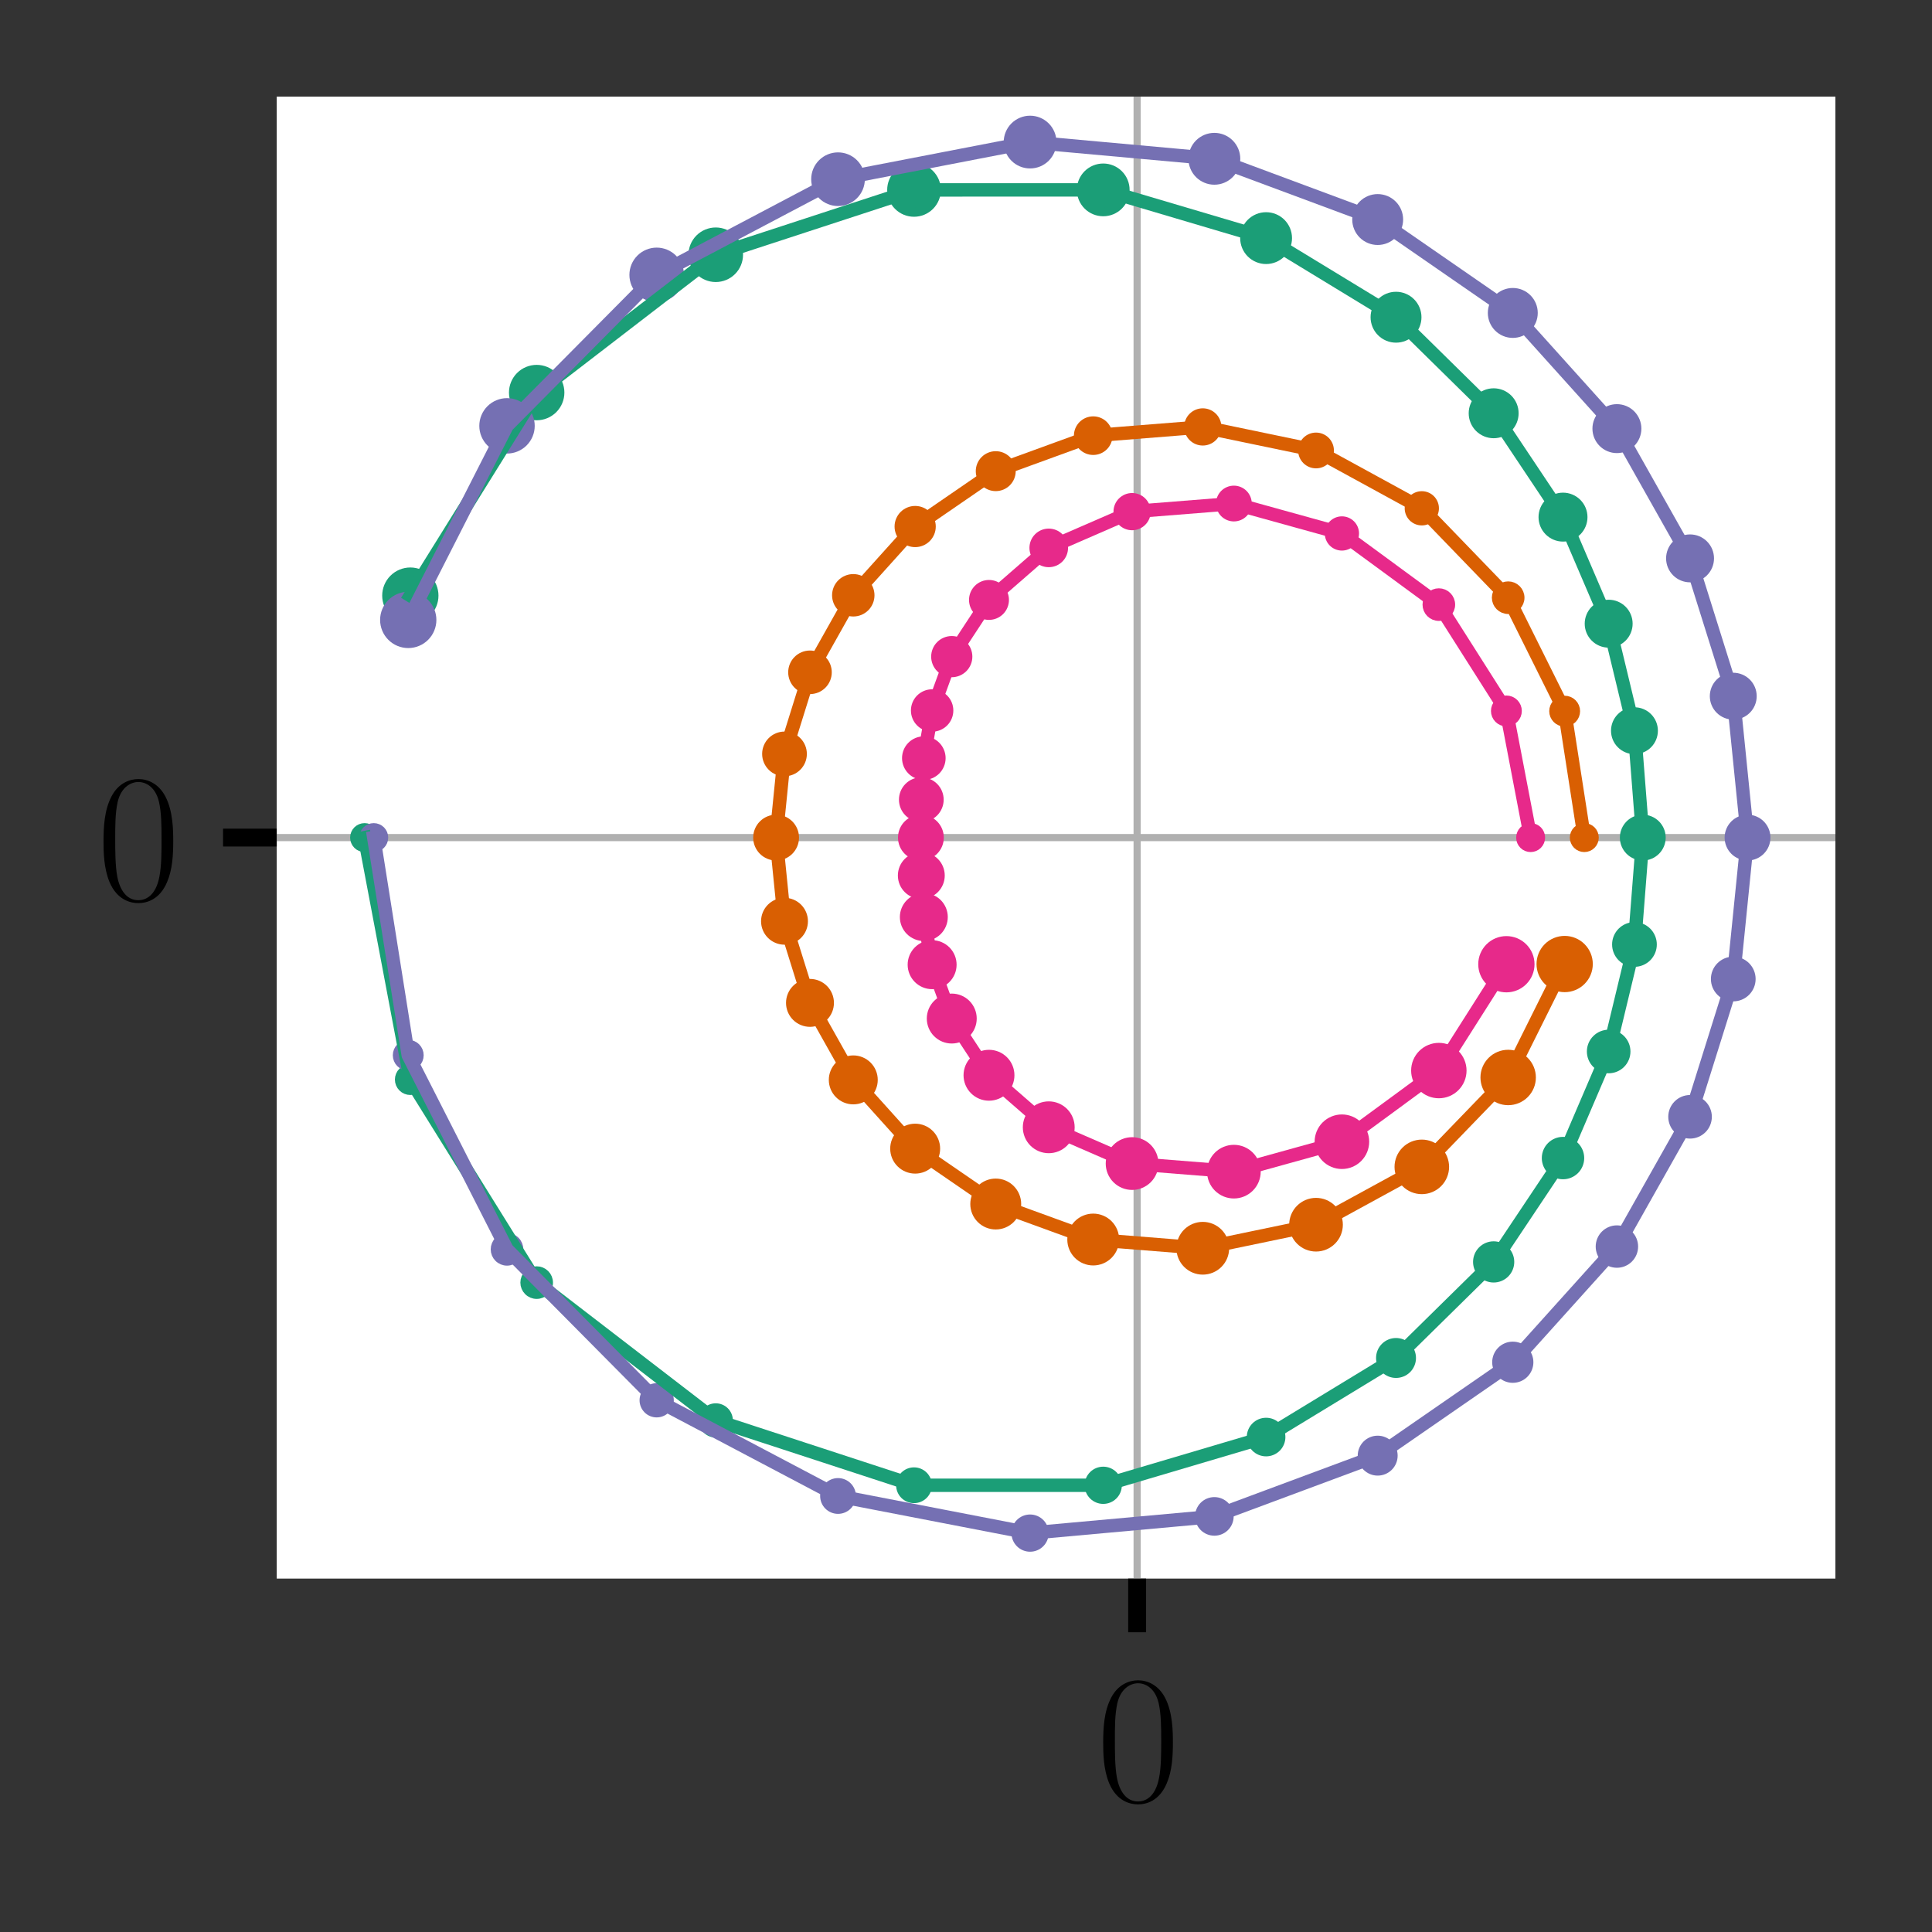 <?xml version="1.0" encoding="utf-8" standalone="no"?>
<!DOCTYPE svg PUBLIC "-//W3C//DTD SVG 1.1//EN"
  "http://www.w3.org/Graphics/SVG/1.1/DTD/svg11.dtd">
<svg xmlns:xlink="http://www.w3.org/1999/xlink" width="216pt" height="216pt" viewBox="0 0 216 216" xmlns="http://www.w3.org/2000/svg" version="1.1">
 <rect x="0" y="0" width="216" height="216" fill="#333333" stroke="none"/>
 <defs>
  <style type="text/css">*{stroke-linejoin: round; stroke-linecap: butt}</style>
 </defs>
 <g id="figure_1">
  <g id="patch_1">
   <path d="M 0 216 
L 216 216 
L 216 0 
L 0 0 
L 0 216 
z
" style="fill: none"/>
  </g>
  <g id="axes_1">
   <g id="patch_2">
    <path d="M 30.938 176.487 
L 205.2 176.487 
L 205.2 10.8 
L 30.938 10.8 
z
" style="fill: #ffffff"/>
   </g>
   <g id="matplotlib.axis_1">
    <g id="xtick_1">
     <g id="line2d_1">
      <path d="M 127.133 176.487 
L 127.133 10.8 
" clip-path="url(#p2a1e975af7)" style="fill: none; stroke: #b0b0b0; stroke-width: 0.8; stroke-linecap: square"/>
     </g>
     <g id="line2d_2">
      <defs>
       <path id="m2dd2334c3e" d="M 0 0 
L 0 6 
" style="stroke: #000000; stroke-width: 2"/>
      </defs>
      <g>
       <use xlink:href="#m2dd2334c3e" x="127.133" y="176.487" style="stroke: #000000; stroke-width: 2"/>
      </g>
     </g>
     <g id="text_1">
      <!-- $\mathdefault{0}$ -->
      <g transform="translate(122.564 201.324)scale(0.2 -0.2)">
       <defs>
        <path id="CMR17-30" d="M 2688 2038 
C 2688 2430 2682 3099 2413 3613 
C 2176 4063 1798 4224 1466 4224 
C 1158 4224 768 4082 525 3620 
C 269 3137 243 2539 243 2038 
C 243 1671 250 1112 448 623 
C 723 -39 1216 -128 1466 -128 
C 1760 -128 2208 -7 2470 604 
C 2662 1048 2688 1568 2688 2038 
z
M 1466 -26 
C 1056 -26 813 328 723 816 
C 653 1196 653 1749 653 2109 
C 653 2604 653 3015 736 3407 
C 858 3954 1216 4121 1466 4121 
C 1728 4121 2067 3947 2189 3420 
C 2272 3054 2278 2623 2278 2109 
C 2278 1691 2278 1176 2202 797 
C 2067 96 1690 -26 1466 -26 
z
" transform="scale(0.016)"/>
       </defs>
       <use xlink:href="#CMR17-30" transform="scale(0.996)"/>
      </g>
     </g>
    </g>
   </g>
   <g id="matplotlib.axis_2">
    <g id="ytick_1">
     <g id="line2d_3">
      <path d="M 30.938 93.644 
L 205.2 93.644 
" clip-path="url(#p2a1e975af7)" style="fill: none; stroke: #b0b0b0; stroke-width: 0.8; stroke-linecap: square"/>
     </g>
     <g id="line2d_4">
      <defs>
       <path id="m7cf5318bac" d="M 0 0 
L -6 0 
" style="stroke: #000000; stroke-width: 2"/>
      </defs>
      <g>
       <use xlink:href="#m7cf5318bac" x="30.938" y="93.644" style="stroke: #000000; stroke-width: 2"/>
      </g>
     </g>
     <g id="text_2">
      <!-- $\mathdefault{0}$ -->
      <g transform="translate(10.8 100.562)scale(0.2 -0.2)">
       <use xlink:href="#CMR17-30" transform="scale(0.996)"/>
      </g>
     </g>
    </g>
   </g>
   <g id="PathCollection_1">
    <defs>
     <path id="me4f474294f" d="M 0 1.118 
C 0.297 1.118 0.581 1 0.791 0.791 
C 1 0.581 1.118 0.297 1.118 0 
C 1.118 -0.297 1 -0.581 0.791 -0.791 
C 0.581 -1 0.297 -1.118 0 -1.118 
C -0.297 -1.118 -0.581 -1 -0.791 -0.791 
C -1 -0.581 -1.118 -0.297 -1.118 0 
C -1.118 0.297 -1 0.581 -0.791 0.791 
C -0.581 1 -0.297 1.118 0 1.118 
z
" style="stroke: #1b9e77"/>
    </defs>
    <g clip-path="url(#p2a1e975af7)">
     <use xlink:href="#me4f474294f" x="40.762" y="93.644" style="fill: #1b9e77; stroke: #1b9e77"/>
    </g>
   </g>
   <g id="PathCollection_2">
    <defs>
     <path id="md49be004c6" d="M 0 1.225 
C 0.325 1.225 0.636 1.096 0.866 0.866 
C 1.096 0.636 1.225 0.325 1.225 0 
C 1.225 -0.325 1.096 -0.636 0.866 -0.866 
C 0.636 -1.096 0.325 -1.225 0 -1.225 
C -0.325 -1.225 -0.636 -1.096 -0.866 -0.866 
C -1.096 -0.636 -1.225 -0.325 -1.225 0 
C -1.225 0.325 -1.096 0.636 -0.866 0.866 
C -0.636 1.096 -0.325 1.225 0 1.225 
z
" style="stroke: #1b9e77"/>
    </defs>
    <g clip-path="url(#p2a1e975af7)">
     <use xlink:href="#md49be004c6" x="45.876" y="120.697" style="fill: #1b9e77; stroke: #1b9e77"/>
    </g>
   </g>
   <g id="PathCollection_3">
    <defs>
     <path id="m0cb61f6013" d="M 0 1.323 
C 0.351 1.323 0.687 1.183 0.935 0.935 
C 1.183 0.687 1.323 0.351 1.323 0 
C 1.323 -0.351 1.183 -0.687 0.935 -0.935 
C 0.687 -1.183 0.351 -1.323 0 -1.323 
C -0.351 -1.323 -0.687 -1.183 -0.935 -0.935 
C -1.183 -0.687 -1.323 -0.351 -1.323 0 
C -1.323 0.351 -1.183 0.687 -0.935 0.935 
C -0.687 1.183 -0.351 1.323 0 1.323 
z
" style="stroke: #1b9e77"/>
    </defs>
    <g clip-path="url(#p2a1e975af7)">
     <use xlink:href="#m0cb61f6013" x="60.001" y="143.397" style="fill: #1b9e77; stroke: #1b9e77"/>
    </g>
   </g>
   <g id="PathCollection_4">
    <defs>
     <path id="m3f7dc81302" d="M 0 1.414 
C 0.375 1.414 0.735 1.265 1 1 
C 1.265 0.735 1.414 0.375 1.414 0 
C 1.414 -0.375 1.265 -0.735 1 -1 
C 0.735 -1.265 0.375 -1.414 0 -1.414 
C -0.375 -1.414 -0.735 -1.265 -1 -1 
C -1.265 -0.735 -1.414 -0.375 -1.414 0 
C -1.414 0.375 -1.265 0.735 -1 1 
C -0.735 1.265 -0.375 1.414 0 1.414 
z
" style="stroke: #1b9e77"/>
    </defs>
    <g clip-path="url(#p2a1e975af7)">
     <use xlink:href="#m3f7dc81302" x="80.022" y="158.805" style="fill: #1b9e77; stroke: #1b9e77"/>
    </g>
   </g>
   <g id="PathCollection_5">
    <defs>
     <path id="m1e9650c23f" d="M 0 1.5 
C 0.398 1.5 0.779 1.342 1.061 1.061 
C 1.342 0.779 1.5 0.398 1.5 0 
C 1.5 -0.398 1.342 -0.779 1.061 -1.061 
C 0.779 -1.342 0.398 -1.5 0 -1.5 
C -0.398 -1.5 -0.779 -1.342 -1.061 -1.061 
C -1.342 -0.779 -1.5 -0.398 -1.5 0 
C -1.5 0.398 -1.342 0.779 -1.061 1.061 
C -0.779 1.342 -0.398 1.5 0 1.5 
z
" style="stroke: #1b9e77"/>
    </defs>
    <g clip-path="url(#p2a1e975af7)">
     <use xlink:href="#m1e9650c23f" x="102.188" y="166.053" style="fill: #1b9e77; stroke: #1b9e77"/>
    </g>
   </g>
   <g id="PathCollection_6">
    <defs>
     <path id="mcbc5727a7e" d="M 0 1.581 
C 0.419 1.581 0.822 1.415 1.118 1.118 
C 1.415 0.822 1.581 0.419 1.581 0 
C 1.581 -0.419 1.415 -0.822 1.118 -1.118 
C 0.822 -1.415 0.419 -1.581 0 -1.581 
C -0.419 -1.581 -0.822 -1.415 -1.118 -1.118 
C -1.415 -0.822 -1.581 -0.419 -1.581 0 
C -1.581 0.419 -1.415 0.822 -1.118 1.118 
C -0.822 1.415 -0.419 1.581 0 1.581 
z
" style="stroke: #1b9e77"/>
    </defs>
    <g clip-path="url(#p2a1e975af7)">
     <use xlink:href="#mcbc5727a7e" x="123.342" y="166.057" style="fill: #1b9e77; stroke: #1b9e77"/>
    </g>
   </g>
   <g id="PathCollection_7">
    <defs>
     <path id="m4e9b43ff31" d="M 0 1.658 
C 0.44 1.658 0.862 1.484 1.173 1.173 
C 1.484 0.862 1.658 0.44 1.658 0 
C 1.658 -0.44 1.484 -0.862 1.173 -1.173 
C 0.862 -1.484 0.44 -1.658 0 -1.658 
C -0.44 -1.658 -0.862 -1.484 -1.173 -1.173 
C -1.484 -0.862 -1.658 -0.44 -1.658 0 
C -1.658 0.44 -1.484 0.862 -1.173 1.173 
C -0.862 1.484 -0.44 1.658 0 1.658 
z
" style="stroke: #1b9e77"/>
    </defs>
    <g clip-path="url(#p2a1e975af7)">
     <use xlink:href="#m4e9b43ff31" x="141.551" y="160.665" style="fill: #1b9e77; stroke: #1b9e77"/>
    </g>
   </g>
   <g id="PathCollection_8">
    <defs>
     <path id="md5578546c1" d="M 0 1.732 
C 0.459 1.732 0.9 1.55 1.225 1.225 
C 1.55 0.9 1.732 0.459 1.732 0 
C 1.732 -0.459 1.55 -0.9 1.225 -1.225 
C 0.9 -1.55 0.459 -1.732 0 -1.732 
C -0.459 -1.732 -0.9 -1.55 -1.225 -1.225 
C -1.55 -0.9 -1.732 -0.459 -1.732 0 
C -1.732 0.459 -1.55 0.9 -1.225 1.225 
C -0.9 1.55 -0.459 1.732 0 1.732 
z
" style="stroke: #1b9e77"/>
    </defs>
    <g clip-path="url(#p2a1e975af7)">
     <use xlink:href="#md5578546c1" x="156.077" y="151.823" style="fill: #1b9e77; stroke: #1b9e77"/>
    </g>
   </g>
   <g id="PathCollection_9">
    <defs>
     <path id="m9c0c1d07da" d="M 0 1.803 
C 0.478 1.803 0.937 1.613 1.275 1.275 
C 1.613 0.937 1.803 0.478 1.803 0 
C 1.803 -0.478 1.613 -0.937 1.275 -1.275 
C 0.937 -1.613 0.478 -1.803 0 -1.803 
C -0.478 -1.803 -0.937 -1.613 -1.275 -1.275 
C -1.613 -0.937 -1.803 -0.478 -1.803 0 
C -1.803 0.478 -1.613 0.937 -1.275 1.275 
C -0.937 1.613 -0.478 1.803 0 1.803 
z
" style="stroke: #1b9e77"/>
    </defs>
    <g clip-path="url(#p2a1e975af7)">
     <use xlink:href="#m9c0c1d07da" x="166.993" y="141.084" style="fill: #1b9e77; stroke: #1b9e77"/>
    </g>
   </g>
   <g id="PathCollection_10">
    <defs>
     <path id="m08a78e30a6" d="M 0 1.871 
C 0.496 1.871 0.972 1.674 1.323 1.323 
C 1.674 0.972 1.871 0.496 1.871 0 
C 1.871 -0.496 1.674 -0.972 1.323 -1.323 
C 0.972 -1.674 0.496 -1.871 0 -1.871 
C -0.496 -1.871 -0.972 -1.674 -1.323 -1.323 
C -1.674 -0.972 -1.871 -0.496 -1.871 0 
C -1.871 0.496 -1.674 0.972 -1.323 1.323 
C -0.972 1.674 -0.496 1.871 0 1.871 
z
" style="stroke: #1b9e77"/>
    </defs>
    <g clip-path="url(#p2a1e975af7)">
     <use xlink:href="#m08a78e30a6" x="174.746" y="129.473" style="fill: #1b9e77; stroke: #1b9e77"/>
    </g>
   </g>
   <g id="PathCollection_11">
    <defs>
     <path id="m1f32a2e3c4" d="M 0 1.936 
C 0.514 1.936 1.006 1.732 1.369 1.369 
C 1.732 1.006 1.936 0.514 1.936 0 
C 1.936 -0.514 1.732 -1.006 1.369 -1.369 
C 1.006 -1.732 0.514 -1.936 0 -1.936 
C -0.514 -1.936 -1.006 -1.732 -1.369 -1.369 
C -1.732 -1.006 -1.936 -0.514 -1.936 0 
C -1.936 0.514 -1.732 1.006 -1.369 1.369 
C -1.006 1.732 -0.514 1.936 0 1.936 
z
" style="stroke: #1b9e77"/>
    </defs>
    <g clip-path="url(#p2a1e975af7)">
     <use xlink:href="#m1f32a2e3c4" x="179.851" y="117.558" style="fill: #1b9e77; stroke: #1b9e77"/>
    </g>
   </g>
   <g id="PathCollection_12">
    <defs>
     <path id="m5d393760ab" d="M 0 2 
C 0.53 2 1.039 1.789 1.414 1.414 
C 1.789 1.039 2 0.53 2 0 
C 2 -0.53 1.789 -1.039 1.414 -1.414 
C 1.039 -1.789 0.53 -2 0 -2 
C -0.53 -2 -1.039 -1.789 -1.414 -1.414 
C -1.789 -1.039 -2 -0.53 -2 0 
C -2 0.53 -1.789 1.039 -1.414 1.414 
C -1.039 1.789 -0.53 2 0 2 
z
" style="stroke: #1b9e77"/>
    </defs>
    <g clip-path="url(#p2a1e975af7)">
     <use xlink:href="#m5d393760ab" x="182.734" y="105.593" style="fill: #1b9e77; stroke: #1b9e77"/>
    </g>
   </g>
   <g id="PathCollection_13">
    <defs>
     <path id="mec563482da" d="M 0 2.062 
C 0.547 2.062 1.071 1.844 1.458 1.458 
C 1.844 1.071 2.062 0.547 2.062 0 
C 2.062 -0.547 1.844 -1.071 1.458 -1.458 
C 1.071 -1.844 0.547 -2.062 0 -2.062 
C -0.547 -2.062 -1.071 -1.844 -1.458 -1.458 
C -1.844 -1.071 -2.062 -0.547 -2.062 0 
C -2.062 0.547 -1.844 1.071 -1.458 1.458 
C -1.071 1.844 -0.547 2.062 0 2.062 
z
" style="stroke: #1b9e77"/>
    </defs>
    <g clip-path="url(#p2a1e975af7)">
     <use xlink:href="#mec563482da" x="183.666" y="93.644" style="fill: #1b9e77; stroke: #1b9e77"/>
    </g>
   </g>
   <g id="PathCollection_14">
    <defs>
     <path id="m464f92ed5e" d="M 0 2.121 
C 0.563 2.121 1.102 1.898 1.5 1.5 
C 1.898 1.102 2.121 0.563 2.121 0 
C 2.121 -0.563 1.898 -1.102 1.5 -1.5 
C 1.102 -1.898 0.563 -2.121 0 -2.121 
C -0.563 -2.121 -1.102 -1.898 -1.5 -1.5 
C -1.898 -1.102 -2.121 -0.563 -2.121 0 
C -2.121 0.563 -1.898 1.102 -1.5 1.5 
C -1.102 1.898 -0.563 2.121 0 2.121 
z
" style="stroke: #1b9e77"/>
    </defs>
    <g clip-path="url(#p2a1e975af7)">
     <use xlink:href="#m464f92ed5e" x="182.734" y="81.695" style="fill: #1b9e77; stroke: #1b9e77"/>
    </g>
   </g>
   <g id="PathCollection_15">
    <defs>
     <path id="m63d382df4d" d="M 0 2.179 
C 0.578 2.179 1.132 1.95 1.541 1.541 
C 1.95 1.132 2.179 0.578 2.179 0 
C 2.179 -0.578 1.95 -1.132 1.541 -1.541 
C 1.132 -1.95 0.578 -2.179 0 -2.179 
C -0.578 -2.179 -1.132 -1.95 -1.541 -1.541 
C -1.95 -1.132 -2.179 -0.578 -2.179 0 
C -2.179 0.578 -1.95 1.132 -1.541 1.541 
C -1.132 1.95 -0.578 2.179 0 2.179 
z
" style="stroke: #1b9e77"/>
    </defs>
    <g clip-path="url(#p2a1e975af7)">
     <use xlink:href="#m63d382df4d" x="179.851" y="69.729" style="fill: #1b9e77; stroke: #1b9e77"/>
    </g>
   </g>
   <g id="PathCollection_16">
    <defs>
     <path id="mf4f1c3dbbd" d="M 0 2.236 
C 0.593 2.236 1.162 2 1.581 1.581 
C 2 1.162 2.236 0.593 2.236 0 
C 2.236 -0.593 2 -1.162 1.581 -1.581 
C 1.162 -2 0.593 -2.236 0 -2.236 
C -0.593 -2.236 -1.162 -2 -1.581 -1.581 
C -2 -1.162 -2.236 -0.593 -2.236 0 
C -2.236 0.593 -2 1.162 -1.581 1.581 
C -1.162 2 -0.593 2.236 0 2.236 
z
" style="stroke: #1b9e77"/>
    </defs>
    <g clip-path="url(#p2a1e975af7)">
     <use xlink:href="#mf4f1c3dbbd" x="174.746" y="57.815" style="fill: #1b9e77; stroke: #1b9e77"/>
    </g>
   </g>
   <g id="PathCollection_17">
    <defs>
     <path id="m3ff01fab8d" d="M 0 2.291 
C 0.608 2.291 1.191 2.05 1.62 1.62 
C 2.05 1.191 2.291 0.608 2.291 0 
C 2.291 -0.608 2.05 -1.191 1.62 -1.62 
C 1.191 -2.05 0.608 -2.291 0 -2.291 
C -0.608 -2.291 -1.191 -2.05 -1.62 -1.62 
C -2.05 -1.191 -2.291 -0.608 -2.291 0 
C -2.291 0.608 -2.05 1.191 -1.62 1.62 
C -1.191 2.05 -0.608 2.291 0 2.291 
z
" style="stroke: #1b9e77"/>
    </defs>
    <g clip-path="url(#p2a1e975af7)">
     <use xlink:href="#m3ff01fab8d" x="166.993" y="46.203" style="fill: #1b9e77; stroke: #1b9e77"/>
    </g>
   </g>
   <g id="PathCollection_18">
    <defs>
     <path id="mb8f4cf8dbb" d="M 0 2.345 
C 0.622 2.345 1.219 2.098 1.658 1.658 
C 2.098 1.219 2.345 0.622 2.345 0 
C 2.345 -0.622 2.098 -1.219 1.658 -1.658 
C 1.219 -2.098 0.622 -2.345 0 -2.345 
C -0.622 -2.345 -1.219 -2.098 -1.658 -1.658 
C -2.098 -1.219 -2.345 -0.622 -2.345 0 
C -2.345 0.622 -2.098 1.219 -1.658 1.658 
C -1.219 2.098 -0.622 2.345 0 2.345 
z
" style="stroke: #1b9e77"/>
    </defs>
    <g clip-path="url(#p2a1e975af7)">
     <use xlink:href="#mb8f4cf8dbb" x="156.077" y="35.465" style="fill: #1b9e77; stroke: #1b9e77"/>
    </g>
   </g>
   <g id="PathCollection_19">
    <defs>
     <path id="maa1e13c6e6" d="M 0 2.398 
C 0.636 2.398 1.246 2.145 1.696 1.696 
C 2.145 1.246 2.398 0.636 2.398 0 
C 2.398 -0.636 2.145 -1.246 1.696 -1.696 
C 1.246 -2.145 0.636 -2.398 0 -2.398 
C -0.636 -2.398 -1.246 -2.145 -1.696 -1.696 
C -2.145 -1.246 -2.398 -0.636 -2.398 0 
C -2.398 0.636 -2.145 1.246 -1.696 1.696 
C -1.246 2.145 -0.636 2.398 0 2.398 
z
" style="stroke: #1b9e77"/>
    </defs>
    <g clip-path="url(#p2a1e975af7)">
     <use xlink:href="#maa1e13c6e6" x="141.551" y="26.622" style="fill: #1b9e77; stroke: #1b9e77"/>
    </g>
   </g>
   <g id="PathCollection_20">
    <defs>
     <path id="m68620ffb1b" d="M 0 2.449 
C 0.65 2.449 1.273 2.191 1.732 1.732 
C 2.191 1.273 2.449 0.65 2.449 0 
C 2.449 -0.65 2.191 -1.273 1.732 -1.732 
C 1.273 -2.191 0.65 -2.449 0 -2.449 
C -0.65 -2.449 -1.273 -2.191 -1.732 -1.732 
C -2.191 -1.273 -2.449 -0.65 -2.449 0 
C -2.449 0.65 -2.191 1.273 -1.732 1.732 
C -1.273 2.191 -0.65 2.449 0 2.449 
z
" style="stroke: #1b9e77"/>
    </defs>
    <g clip-path="url(#p2a1e975af7)">
     <use xlink:href="#m68620ffb1b" x="123.342" y="21.23" style="fill: #1b9e77; stroke: #1b9e77"/>
    </g>
   </g>
   <g id="PathCollection_21">
    <defs>
     <path id="ma90fbe4824" d="M 0 2.5 
C 0.663 2.5 1.299 2.237 1.768 1.768 
C 2.237 1.299 2.5 0.663 2.5 0 
C 2.5 -0.663 2.237 -1.299 1.768 -1.768 
C 1.299 -2.237 0.663 -2.5 0 -2.5 
C -0.663 -2.5 -1.299 -2.237 -1.768 -1.768 
C -2.237 -1.299 -2.5 -0.663 -2.5 0 
C -2.5 0.663 -2.237 1.299 -1.768 1.768 
C -1.299 2.237 -0.663 2.5 0 2.5 
z
" style="stroke: #1b9e77"/>
    </defs>
    <g clip-path="url(#p2a1e975af7)">
     <use xlink:href="#ma90fbe4824" x="102.188" y="21.234" style="fill: #1b9e77; stroke: #1b9e77"/>
    </g>
   </g>
   <g id="PathCollection_22">
    <defs>
     <path id="ma2541f1364" d="M 0 2.55 
C 0.676 2.55 1.325 2.281 1.803 1.803 
C 2.281 1.325 2.55 0.676 2.55 0 
C 2.55 -0.676 2.281 -1.325 1.803 -1.803 
C 1.325 -2.281 0.676 -2.55 0 -2.55 
C -0.676 -2.55 -1.325 -2.281 -1.803 -1.803 
C -2.281 -1.325 -2.55 -0.676 -2.55 0 
C -2.55 0.676 -2.281 1.325 -1.803 1.803 
C -1.325 2.281 -0.676 2.55 0 2.55 
z
" style="stroke: #1b9e77"/>
    </defs>
    <g clip-path="url(#p2a1e975af7)">
     <use xlink:href="#ma2541f1364" x="80.022" y="28.482" style="fill: #1b9e77; stroke: #1b9e77"/>
    </g>
   </g>
   <g id="PathCollection_23">
    <defs>
     <path id="m35c058f632" d="M 0 2.598 
C 0.689 2.598 1.35 2.324 1.837 1.837 
C 2.324 1.35 2.598 0.689 2.598 0 
C 2.598 -0.689 2.324 -1.35 1.837 -1.837 
C 1.35 -2.324 0.689 -2.598 0 -2.598 
C -0.689 -2.598 -1.35 -2.324 -1.837 -1.837 
C -2.324 -1.35 -2.598 -0.689 -2.598 0 
C -2.598 0.689 -2.324 1.35 -1.837 1.837 
C -1.35 2.324 -0.689 2.598 0 2.598 
z
" style="stroke: #1b9e77"/>
    </defs>
    <g clip-path="url(#p2a1e975af7)">
     <use xlink:href="#m35c058f632" x="60.001" y="43.89" style="fill: #1b9e77; stroke: #1b9e77"/>
    </g>
   </g>
   <g id="PathCollection_24">
    <defs>
     <path id="m823aed1da7" d="M 0 2.646 
C 0.702 2.646 1.375 2.367 1.871 1.871 
C 2.367 1.375 2.646 0.702 2.646 0 
C 2.646 -0.702 2.367 -1.375 1.871 -1.871 
C 1.375 -2.367 0.702 -2.646 0 -2.646 
C -0.702 -2.646 -1.375 -2.367 -1.871 -1.871 
C -2.367 -1.375 -2.646 -0.702 -2.646 0 
C -2.646 0.702 -2.367 1.375 -1.871 1.871 
C -1.375 2.367 -0.702 2.646 0 2.646 
z
" style="stroke: #1b9e77"/>
    </defs>
    <g clip-path="url(#p2a1e975af7)">
     <use xlink:href="#m823aed1da7" x="45.876" y="66.591" style="fill: #1b9e77; stroke: #1b9e77"/>
    </g>
   </g>
   <g id="PathCollection_25">
    <defs>
     <path id="m0da80c2894" d="M 0 1.118 
C 0.297 1.118 0.581 1 0.791 0.791 
C 1 0.581 1.118 0.297 1.118 0 
C 1.118 -0.297 1 -0.581 0.791 -0.791 
C 0.581 -1 0.297 -1.118 0 -1.118 
C -0.297 -1.118 -0.581 -1 -0.791 -0.791 
C -1 -0.581 -1.118 -0.297 -1.118 0 
C -1.118 0.297 -1 0.581 -0.791 0.791 
C -0.581 1 -0.297 1.118 0 1.118 
z
" style="stroke: #d95f02"/>
    </defs>
    <g clip-path="url(#p2a1e975af7)">
     <use xlink:href="#m0da80c2894" x="177.127" y="93.644" style="fill: #d95f02; stroke: #d95f02"/>
    </g>
   </g>
   <g id="PathCollection_26">
    <defs>
     <path id="m7f0c33f384" d="M 0 1.225 
C 0.325 1.225 0.636 1.096 0.866 0.866 
C 1.096 0.636 1.225 0.325 1.225 0 
C 1.225 -0.325 1.096 -0.636 0.866 -0.866 
C 0.636 -1.096 0.325 -1.225 0 -1.225 
C -0.325 -1.225 -0.636 -1.096 -0.866 -0.866 
C -1.096 -0.636 -1.225 -0.325 -1.225 0 
C -1.225 0.325 -1.096 0.636 -0.866 0.866 
C -0.636 1.096 -0.325 1.225 0 1.225 
z
" style="stroke: #d95f02"/>
    </defs>
    <g clip-path="url(#p2a1e975af7)">
     <use xlink:href="#m7f0c33f384" x="174.931" y="79.508" style="fill: #d95f02; stroke: #d95f02"/>
    </g>
   </g>
   <g id="PathCollection_27">
    <defs>
     <path id="mfa4c6ab1c7" d="M 0 1.323 
C 0.351 1.323 0.687 1.183 0.935 0.935 
C 1.183 0.687 1.323 0.351 1.323 0 
C 1.323 -0.351 1.183 -0.687 0.935 -0.935 
C 0.687 -1.183 0.351 -1.323 0 -1.323 
C -0.351 -1.323 -0.687 -1.183 -0.935 -0.935 
C -1.183 -0.687 -1.323 -0.351 -1.323 0 
C -1.323 0.351 -1.183 0.687 -0.935 0.935 
C -0.687 1.183 -0.351 1.323 0 1.323 
z
" style="stroke: #d95f02"/>
    </defs>
    <g clip-path="url(#p2a1e975af7)">
     <use xlink:href="#mfa4c6ab1c7" x="168.615" y="66.823" style="fill: #d95f02; stroke: #d95f02"/>
    </g>
   </g>
   <g id="PathCollection_28">
    <defs>
     <path id="m7c2ff802fb" d="M 0 1.414 
C 0.375 1.414 0.735 1.265 1 1 
C 1.265 0.735 1.414 0.375 1.414 0 
C 1.414 -0.375 1.265 -0.735 1 -1 
C 0.735 -1.265 0.375 -1.414 0 -1.414 
C -0.375 -1.414 -0.735 -1.265 -1 -1 
C -1.265 -0.735 -1.414 -0.375 -1.414 0 
C -1.414 0.375 -1.265 0.735 -1 1 
C -0.735 1.265 -0.375 1.414 0 1.414 
z
" style="stroke: #d95f02"/>
    </defs>
    <g clip-path="url(#p2a1e975af7)">
     <use xlink:href="#m7c2ff802fb" x="158.96" y="56.829" style="fill: #d95f02; stroke: #d95f02"/>
    </g>
   </g>
   <g id="PathCollection_29">
    <defs>
     <path id="m0df4d55d81" d="M 0 1.5 
C 0.398 1.5 0.779 1.342 1.061 1.061 
C 1.342 0.779 1.5 0.398 1.5 0 
C 1.5 -0.398 1.342 -0.779 1.061 -1.061 
C 0.779 -1.342 0.398 -1.5 0 -1.5 
C -0.398 -1.5 -0.779 -1.342 -1.061 -1.061 
C -1.342 -0.779 -1.5 -0.398 -1.5 0 
C -1.5 0.398 -1.342 0.779 -1.061 1.061 
C -0.779 1.342 -0.398 1.5 0 1.5 
z
" style="stroke: #d95f02"/>
    </defs>
    <g clip-path="url(#p2a1e975af7)">
     <use xlink:href="#m0df4d55d81" x="147.133" y="50.363" style="fill: #d95f02; stroke: #d95f02"/>
    </g>
   </g>
   <g id="PathCollection_30">
    <defs>
     <path id="m7bafe99910" d="M 0 1.581 
C 0.419 1.581 0.822 1.415 1.118 1.118 
C 1.415 0.822 1.581 0.419 1.581 0 
C 1.581 -0.419 1.415 -0.822 1.118 -1.118 
C 0.822 -1.415 0.419 -1.581 0 -1.581 
C -0.419 -1.581 -0.822 -1.415 -1.118 -1.118 
C -1.415 -0.822 -1.581 -0.419 -1.581 0 
C -1.581 0.419 -1.415 0.822 -1.118 1.118 
C -0.822 1.415 -0.419 1.581 0 1.581 
z
" style="stroke: #d95f02"/>
    </defs>
    <g clip-path="url(#p2a1e975af7)">
     <use xlink:href="#m7bafe99910" x="134.472" y="47.731" style="fill: #d95f02; stroke: #d95f02"/>
    </g>
   </g>
   <g id="PathCollection_31">
    <defs>
     <path id="mf029a38f66" d="M 0 1.658 
C 0.44 1.658 0.862 1.484 1.173 1.173 
C 1.484 0.862 1.658 0.44 1.658 0 
C 1.658 -0.44 1.484 -0.862 1.173 -1.173 
C 0.862 -1.484 0.44 -1.658 0 -1.658 
C -0.44 -1.658 -0.862 -1.484 -1.173 -1.173 
C -1.484 -0.862 -1.658 -0.44 -1.658 0 
C -1.658 0.44 -1.484 0.862 -1.173 1.173 
C -0.862 1.484 -0.44 1.658 0 1.658 
z
" style="stroke: #d95f02"/>
    </defs>
    <g clip-path="url(#p2a1e975af7)">
     <use xlink:href="#mf029a38f66" x="122.223" y="48.707" style="fill: #d95f02; stroke: #d95f02"/>
    </g>
   </g>
   <g id="PathCollection_32">
    <defs>
     <path id="mc906dc9d1a" d="M 0 1.732 
C 0.459 1.732 0.9 1.55 1.225 1.225 
C 1.55 0.9 1.732 0.459 1.732 0 
C 1.732 -0.459 1.55 -0.9 1.225 -1.225 
C 0.9 -1.55 0.459 -1.732 0 -1.732 
C -0.459 -1.732 -0.9 -1.55 -1.225 -1.225 
C -1.55 -0.9 -1.732 -0.459 -1.732 0 
C -1.732 0.459 -1.55 0.9 -1.225 1.225 
C -0.9 1.55 -0.459 1.732 0 1.732 
z
" style="stroke: #d95f02"/>
    </defs>
    <g clip-path="url(#p2a1e975af7)">
     <use xlink:href="#mc906dc9d1a" x="111.325" y="52.676" style="fill: #d95f02; stroke: #d95f02"/>
    </g>
   </g>
   <g id="PathCollection_33">
    <defs>
     <path id="mbb7e4a5c31" d="M 0 1.803 
C 0.478 1.803 0.937 1.613 1.275 1.275 
C 1.613 0.937 1.803 0.478 1.803 0 
C 1.803 -0.478 1.613 -0.937 1.275 -1.275 
C 0.937 -1.613 0.478 -1.803 0 -1.803 
C -0.478 -1.803 -0.937 -1.613 -1.275 -1.275 
C -1.613 -0.937 -1.803 -0.478 -1.803 0 
C -1.803 0.478 -1.613 0.937 -1.275 1.275 
C -0.937 1.613 -0.478 1.803 0 1.803 
z
" style="stroke: #d95f02"/>
    </defs>
    <g clip-path="url(#p2a1e975af7)">
     <use xlink:href="#mbb7e4a5c31" x="102.317" y="58.867" style="fill: #d95f02; stroke: #d95f02"/>
    </g>
   </g>
   <g id="PathCollection_34">
    <defs>
     <path id="me431baf1fa" d="M 0 1.871 
C 0.496 1.871 0.972 1.674 1.323 1.323 
C 1.674 0.972 1.871 0.496 1.871 0 
C 1.871 -0.496 1.674 -0.972 1.323 -1.323 
C 0.972 -1.674 0.496 -1.871 0 -1.871 
C -0.496 -1.871 -0.972 -1.674 -1.323 -1.323 
C -1.674 -0.972 -1.871 -0.496 -1.871 0 
C -1.871 0.496 -1.674 0.972 -1.323 1.323 
C -0.972 1.674 -0.496 1.871 0 1.871 
z
" style="stroke: #d95f02"/>
    </defs>
    <g clip-path="url(#p2a1e975af7)">
     <use xlink:href="#me431baf1fa" x="95.398" y="66.554" style="fill: #d95f02; stroke: #d95f02"/>
    </g>
   </g>
   <g id="PathCollection_35">
    <defs>
     <path id="m6714edb12c" d="M 0 1.936 
C 0.514 1.936 1.006 1.732 1.369 1.369 
C 1.732 1.006 1.936 0.514 1.936 0 
C 1.936 -0.514 1.732 -1.006 1.369 -1.369 
C 1.006 -1.732 0.514 -1.936 0 -1.936 
C -0.514 -1.936 -1.006 -1.732 -1.369 -1.369 
C -1.732 -1.006 -1.936 -0.514 -1.936 0 
C -1.936 0.514 -1.732 1.006 -1.369 1.369 
C -1.006 1.732 -0.514 1.936 0 1.936 
z
" style="stroke: #d95f02"/>
    </defs>
    <g clip-path="url(#p2a1e975af7)">
     <use xlink:href="#m6714edb12c" x="90.557" y="75.165" style="fill: #d95f02; stroke: #d95f02"/>
    </g>
   </g>
   <g id="PathCollection_36">
    <defs>
     <path id="m423125303f" d="M 0 2 
C 0.53 2 1.039 1.789 1.414 1.414 
C 1.789 1.039 2 0.53 2 0 
C 2 -0.53 1.789 -1.039 1.414 -1.414 
C 1.039 -1.789 0.53 -2 0 -2 
C -0.53 -2 -1.039 -1.789 -1.414 -1.414 
C -1.789 -1.039 -2 -0.53 -2 0 
C -2 0.53 -1.789 1.039 -1.414 1.414 
C -1.039 1.789 -0.53 2 0 2 
z
" style="stroke: #d95f02"/>
    </defs>
    <g clip-path="url(#p2a1e975af7)">
     <use xlink:href="#m423125303f" x="87.708" y="84.29" style="fill: #d95f02; stroke: #d95f02"/>
    </g>
   </g>
   <g id="PathCollection_37">
    <defs>
     <path id="m8cb7eca463" d="M 0 2.062 
C 0.547 2.062 1.071 1.844 1.458 1.458 
C 1.844 1.071 2.062 0.547 2.062 0 
C 2.062 -0.547 1.844 -1.071 1.458 -1.458 
C 1.071 -1.844 0.547 -2.062 0 -2.062 
C -0.547 -2.062 -1.071 -1.844 -1.458 -1.458 
C -1.844 -1.071 -2.062 -0.547 -2.062 0 
C -2.062 0.547 -1.844 1.071 -1.458 1.458 
C -1.071 1.844 -0.547 2.062 0 2.062 
z
" style="stroke: #d95f02"/>
    </defs>
    <g clip-path="url(#p2a1e975af7)">
     <use xlink:href="#m8cb7eca463" x="86.769" y="93.644" style="fill: #d95f02; stroke: #d95f02"/>
    </g>
   </g>
   <g id="PathCollection_38">
    <defs>
     <path id="m9056a7efa0" d="M 0 2.121 
C 0.563 2.121 1.102 1.898 1.5 1.5 
C 1.898 1.102 2.121 0.563 2.121 0 
C 2.121 -0.563 1.898 -1.102 1.5 -1.5 
C 1.102 -1.898 0.563 -2.121 0 -2.121 
C -0.563 -2.121 -1.102 -1.898 -1.5 -1.5 
C -1.898 -1.102 -2.121 -0.563 -2.121 0 
C -2.121 0.563 -1.898 1.102 -1.5 1.5 
C -1.102 1.898 -0.563 2.121 0 2.121 
z
" style="stroke: #d95f02"/>
    </defs>
    <g clip-path="url(#p2a1e975af7)">
     <use xlink:href="#m9056a7efa0" x="87.708" y="102.997" style="fill: #d95f02; stroke: #d95f02"/>
    </g>
   </g>
   <g id="PathCollection_39">
    <defs>
     <path id="m0af2cf6025" d="M 0 2.179 
C 0.578 2.179 1.132 1.95 1.541 1.541 
C 1.95 1.132 2.179 0.578 2.179 0 
C 2.179 -0.578 1.95 -1.132 1.541 -1.541 
C 1.132 -1.95 0.578 -2.179 0 -2.179 
C -0.578 -2.179 -1.132 -1.95 -1.541 -1.541 
C -1.95 -1.132 -2.179 -0.578 -2.179 0 
C -2.179 0.578 -1.95 1.132 -1.541 1.541 
C -1.132 1.95 -0.578 2.179 0 2.179 
z
" style="stroke: #d95f02"/>
    </defs>
    <g clip-path="url(#p2a1e975af7)">
     <use xlink:href="#m0af2cf6025" x="90.557" y="112.123" style="fill: #d95f02; stroke: #d95f02"/>
    </g>
   </g>
   <g id="PathCollection_40">
    <defs>
     <path id="m3c4890179e" d="M 0 2.236 
C 0.593 2.236 1.162 2 1.581 1.581 
C 2 1.162 2.236 0.593 2.236 0 
C 2.236 -0.593 2 -1.162 1.581 -1.581 
C 1.162 -2 0.593 -2.236 0 -2.236 
C -0.593 -2.236 -1.162 -2 -1.581 -1.581 
C -2 -1.162 -2.236 -0.593 -2.236 0 
C -2.236 0.593 -2 1.162 -1.581 1.581 
C -1.162 2 -0.593 2.236 0 2.236 
z
" style="stroke: #d95f02"/>
    </defs>
    <g clip-path="url(#p2a1e975af7)">
     <use xlink:href="#m3c4890179e" x="95.398" y="120.733" style="fill: #d95f02; stroke: #d95f02"/>
    </g>
   </g>
   <g id="PathCollection_41">
    <defs>
     <path id="m5003e1e1ad" d="M 0 2.291 
C 0.608 2.291 1.191 2.05 1.62 1.62 
C 2.05 1.191 2.291 0.608 2.291 0 
C 2.291 -0.608 2.05 -1.191 1.62 -1.62 
C 1.191 -2.05 0.608 -2.291 0 -2.291 
C -0.608 -2.291 -1.191 -2.05 -1.62 -1.62 
C -2.05 -1.191 -2.291 -0.608 -2.291 0 
C -2.291 0.608 -2.05 1.191 -1.62 1.62 
C -1.191 2.05 -0.608 2.291 0 2.291 
z
" style="stroke: #d95f02"/>
    </defs>
    <g clip-path="url(#p2a1e975af7)">
     <use xlink:href="#m5003e1e1ad" x="102.317" y="128.42" style="fill: #d95f02; stroke: #d95f02"/>
    </g>
   </g>
   <g id="PathCollection_42">
    <defs>
     <path id="m6c47112314" d="M 0 2.345 
C 0.622 2.345 1.219 2.098 1.658 1.658 
C 2.098 1.219 2.345 0.622 2.345 0 
C 2.345 -0.622 2.098 -1.219 1.658 -1.658 
C 1.219 -2.098 0.622 -2.345 0 -2.345 
C -0.622 -2.345 -1.219 -2.098 -1.658 -1.658 
C -2.098 -1.219 -2.345 -0.622 -2.345 0 
C -2.345 0.622 -2.098 1.219 -1.658 1.658 
C -1.219 2.098 -0.622 2.345 0 2.345 
z
" style="stroke: #d95f02"/>
    </defs>
    <g clip-path="url(#p2a1e975af7)">
     <use xlink:href="#m6c47112314" x="111.325" y="134.611" style="fill: #d95f02; stroke: #d95f02"/>
    </g>
   </g>
   <g id="PathCollection_43">
    <defs>
     <path id="m7947865b95" d="M 0 2.398 
C 0.636 2.398 1.246 2.145 1.696 1.696 
C 2.145 1.246 2.398 0.636 2.398 0 
C 2.398 -0.636 2.145 -1.246 1.696 -1.696 
C 1.246 -2.145 0.636 -2.398 0 -2.398 
C -0.636 -2.398 -1.246 -2.145 -1.696 -1.696 
C -2.145 -1.246 -2.398 -0.636 -2.398 0 
C -2.398 0.636 -2.145 1.246 -1.696 1.696 
C -1.246 2.145 -0.636 2.398 0 2.398 
z
" style="stroke: #d95f02"/>
    </defs>
    <g clip-path="url(#p2a1e975af7)">
     <use xlink:href="#m7947865b95" x="122.223" y="138.581" style="fill: #d95f02; stroke: #d95f02"/>
    </g>
   </g>
   <g id="PathCollection_44">
    <defs>
     <path id="m00e80bade8" d="M 0 2.449 
C 0.65 2.449 1.273 2.191 1.732 1.732 
C 2.191 1.273 2.449 0.65 2.449 0 
C 2.449 -0.65 2.191 -1.273 1.732 -1.732 
C 1.273 -2.191 0.65 -2.449 0 -2.449 
C -0.65 -2.449 -1.273 -2.191 -1.732 -1.732 
C -2.191 -1.273 -2.449 -0.65 -2.449 0 
C -2.449 0.65 -2.191 1.273 -1.732 1.732 
C -1.273 2.191 -0.65 2.449 0 2.449 
z
" style="stroke: #d95f02"/>
    </defs>
    <g clip-path="url(#p2a1e975af7)">
     <use xlink:href="#m00e80bade8" x="134.472" y="139.556" style="fill: #d95f02; stroke: #d95f02"/>
    </g>
   </g>
   <g id="PathCollection_45">
    <defs>
     <path id="m6c1833e916" d="M 0 2.5 
C 0.663 2.5 1.299 2.237 1.768 1.768 
C 2.237 1.299 2.5 0.663 2.5 0 
C 2.5 -0.663 2.237 -1.299 1.768 -1.768 
C 1.299 -2.237 0.663 -2.5 0 -2.5 
C -0.663 -2.5 -1.299 -2.237 -1.768 -1.768 
C -2.237 -1.299 -2.5 -0.663 -2.5 0 
C -2.5 0.663 -2.237 1.299 -1.768 1.768 
C -1.299 2.237 -0.663 2.5 0 2.5 
z
" style="stroke: #d95f02"/>
    </defs>
    <g clip-path="url(#p2a1e975af7)">
     <use xlink:href="#m6c1833e916" x="147.133" y="136.924" style="fill: #d95f02; stroke: #d95f02"/>
    </g>
   </g>
   <g id="PathCollection_46">
    <defs>
     <path id="m186da7f9db" d="M 0 2.55 
C 0.676 2.55 1.325 2.281 1.803 1.803 
C 2.281 1.325 2.55 0.676 2.55 0 
C 2.55 -0.676 2.281 -1.325 1.803 -1.803 
C 1.325 -2.281 0.676 -2.55 0 -2.55 
C -0.676 -2.55 -1.325 -2.281 -1.803 -1.803 
C -2.281 -1.325 -2.55 -0.676 -2.55 0 
C -2.55 0.676 -2.281 1.325 -1.803 1.803 
C -1.325 2.281 -0.676 2.55 0 2.55 
z
" style="stroke: #d95f02"/>
    </defs>
    <g clip-path="url(#p2a1e975af7)">
     <use xlink:href="#m186da7f9db" x="158.96" y="130.458" style="fill: #d95f02; stroke: #d95f02"/>
    </g>
   </g>
   <g id="PathCollection_47">
    <defs>
     <path id="m1f4013f94b" d="M 0 2.598 
C 0.689 2.598 1.35 2.324 1.837 1.837 
C 2.324 1.35 2.598 0.689 2.598 0 
C 2.598 -0.689 2.324 -1.35 1.837 -1.837 
C 1.35 -2.324 0.689 -2.598 0 -2.598 
C -0.689 -2.598 -1.35 -2.324 -1.837 -1.837 
C -2.324 -1.35 -2.598 -0.689 -2.598 0 
C -2.598 0.689 -2.324 1.35 -1.837 1.837 
C -1.35 2.324 -0.689 2.598 0 2.598 
z
" style="stroke: #d95f02"/>
    </defs>
    <g clip-path="url(#p2a1e975af7)">
     <use xlink:href="#m1f4013f94b" x="168.615" y="120.464" style="fill: #d95f02; stroke: #d95f02"/>
    </g>
   </g>
   <g id="PathCollection_48">
    <defs>
     <path id="m7b7d253a6c" d="M 0 2.646 
C 0.702 2.646 1.375 2.367 1.871 1.871 
C 2.367 1.375 2.646 0.702 2.646 0 
C 2.646 -0.702 2.367 -1.375 1.871 -1.871 
C 1.375 -2.367 0.702 -2.646 0 -2.646 
C -0.702 -2.646 -1.375 -2.367 -1.871 -1.871 
C -2.367 -1.375 -2.646 -0.702 -2.646 0 
C -2.646 0.702 -2.367 1.375 -1.871 1.871 
C -1.375 2.367 -0.702 2.646 0 2.646 
z
" style="stroke: #d95f02"/>
    </defs>
    <g clip-path="url(#p2a1e975af7)">
     <use xlink:href="#m7b7d253a6c" x="174.931" y="107.78" style="fill: #d95f02; stroke: #d95f02"/>
    </g>
   </g>
   <g id="PathCollection_49">
    <defs>
     <path id="m51acbc6311" d="M 0 1.118 
C 0.297 1.118 0.581 1 0.791 0.791 
C 1 0.581 1.118 0.297 1.118 0 
C 1.118 -0.297 1 -0.581 0.791 -0.791 
C 0.581 -1 0.297 -1.118 0 -1.118 
C -0.297 -1.118 -0.581 -1 -0.791 -0.791 
C -1 -0.581 -1.118 -0.297 -1.118 0 
C -1.118 0.297 -1 0.581 -0.791 0.791 
C -0.581 1 -0.297 1.118 0 1.118 
z
" style="stroke: #7570b3"/>
    </defs>
    <g clip-path="url(#p2a1e975af7)">
     <use xlink:href="#m51acbc6311" x="41.784" y="93.644" style="fill: #7570b3; stroke: #7570b3"/>
    </g>
   </g>
   <g id="PathCollection_50">
    <defs>
     <path id="m20f169009b" d="M 0 1.225 
C 0.325 1.225 0.636 1.096 0.866 0.866 
C 1.096 0.636 1.225 0.325 1.225 0 
C 1.225 -0.325 1.096 -0.636 0.866 -0.866 
C 0.636 -1.096 0.325 -1.225 0 -1.225 
C -0.325 -1.225 -0.636 -1.096 -0.866 -0.866 
C -1.096 -0.636 -1.225 -0.325 -1.225 0 
C -1.225 0.325 -1.096 0.636 -0.866 0.866 
C -0.636 1.096 -0.325 1.225 0 1.225 
z
" style="stroke: #7570b3"/>
    </defs>
    <g clip-path="url(#p2a1e975af7)">
     <use xlink:href="#m20f169009b" x="45.642" y="117.979" style="fill: #7570b3; stroke: #7570b3"/>
    </g>
   </g>
   <g id="PathCollection_51">
    <defs>
     <path id="m97b7d9d1e7" d="M 0 1.323 
C 0.351 1.323 0.687 1.183 0.935 0.935 
C 1.183 0.687 1.323 0.351 1.323 0 
C 1.323 -0.351 1.183 -0.687 0.935 -0.935 
C 0.687 -1.183 0.351 -1.323 0 -1.323 
C -0.351 -1.323 -0.687 -1.183 -0.935 -0.935 
C -1.183 -0.687 -1.323 -0.351 -1.323 0 
C -1.323 0.351 -1.183 0.687 -0.935 0.935 
C -0.687 1.183 -0.351 1.323 0 1.323 
z
" style="stroke: #7570b3"/>
    </defs>
    <g clip-path="url(#p2a1e975af7)">
     <use xlink:href="#m97b7d9d1e7" x="56.685" y="139.677" style="fill: #7570b3; stroke: #7570b3"/>
    </g>
   </g>
   <g id="PathCollection_52">
    <defs>
     <path id="mf4534f4ab5" d="M 0 1.414 
C 0.375 1.414 0.735 1.265 1 1 
C 1.265 0.735 1.414 0.375 1.414 0 
C 1.414 -0.375 1.265 -0.735 1 -1 
C 0.735 -1.265 0.375 -1.414 0 -1.414 
C -0.375 -1.414 -0.735 -1.265 -1 -1 
C -1.265 -0.735 -1.414 -0.375 -1.414 0 
C -1.414 0.375 -1.265 0.735 -1 1 
C -0.735 1.265 -0.375 1.414 0 1.414 
z
" style="stroke: #7570b3"/>
    </defs>
    <g clip-path="url(#p2a1e975af7)">
     <use xlink:href="#mf4534f4ab5" x="73.418" y="156.554" style="fill: #7570b3; stroke: #7570b3"/>
    </g>
   </g>
   <g id="PathCollection_53">
    <defs>
     <path id="mba89c56a91" d="M 0 1.5 
C 0.398 1.5 0.779 1.342 1.061 1.061 
C 1.342 0.779 1.5 0.398 1.5 0 
C 1.5 -0.398 1.342 -0.779 1.061 -1.061 
C 0.779 -1.342 0.398 -1.5 0 -1.5 
C -0.398 -1.5 -0.779 -1.342 -1.061 -1.061 
C -1.342 -0.779 -1.5 -0.398 -1.5 0 
C -1.5 0.398 -1.342 0.779 -1.061 1.061 
C -0.779 1.342 -0.398 1.5 0 1.5 
z
" style="stroke: #7570b3"/>
    </defs>
    <g clip-path="url(#p2a1e975af7)">
     <use xlink:href="#mba89c56a91" x="93.692" y="167.252" style="fill: #7570b3; stroke: #7570b3"/>
    </g>
   </g>
   <g id="PathCollection_54">
    <defs>
     <path id="m0c8bf22372" d="M 0 1.581 
C 0.419 1.581 0.822 1.415 1.118 1.118 
C 1.415 0.822 1.581 0.419 1.581 0 
C 1.581 -0.419 1.415 -0.822 1.118 -1.118 
C 0.822 -1.415 0.419 -1.581 0 -1.581 
C -0.419 -1.581 -0.822 -1.415 -1.118 -1.118 
C -1.415 -0.822 -1.581 -0.419 -1.581 0 
C -1.581 0.419 -1.415 0.822 -1.118 1.118 
C -0.822 1.415 -0.419 1.581 0 1.581 
z
" style="stroke: #7570b3"/>
    </defs>
    <g clip-path="url(#p2a1e975af7)">
     <use xlink:href="#m0c8bf22372" x="115.164" y="171.403" style="fill: #7570b3; stroke: #7570b3"/>
    </g>
   </g>
   <g id="PathCollection_55">
    <defs>
     <path id="mbb7ef74ef5" d="M 0 1.658 
C 0.44 1.658 0.862 1.484 1.173 1.173 
C 1.484 0.862 1.658 0.44 1.658 0 
C 1.658 -0.44 1.484 -0.862 1.173 -1.173 
C 0.862 -1.484 0.44 -1.658 0 -1.658 
C -0.44 -1.658 -0.862 -1.484 -1.173 -1.173 
C -1.484 -0.862 -1.658 -0.44 -1.658 0 
C -1.658 0.44 -1.484 0.862 -1.173 1.173 
C -0.862 1.484 -0.44 1.658 0 1.658 
z
" style="stroke: #7570b3"/>
    </defs>
    <g clip-path="url(#p2a1e975af7)">
     <use xlink:href="#mbb7ef74ef5" x="135.767" y="169.535" style="fill: #7570b3; stroke: #7570b3"/>
    </g>
   </g>
   <g id="PathCollection_56">
    <defs>
     <path id="m4ddb362578" d="M 0 1.732 
C 0.459 1.732 0.9 1.55 1.225 1.225 
C 1.55 0.9 1.732 0.459 1.732 0 
C 1.732 -0.459 1.55 -0.9 1.225 -1.225 
C 0.9 -1.55 0.459 -1.732 0 -1.732 
C -0.459 -1.732 -0.9 -1.55 -1.225 -1.225 
C -1.55 -0.9 -1.732 -0.459 -1.732 0 
C -1.732 0.459 -1.55 0.9 -1.225 1.225 
C -0.9 1.55 -0.459 1.732 0 1.732 
z
" style="stroke: #7570b3"/>
    </defs>
    <g clip-path="url(#p2a1e975af7)">
     <use xlink:href="#m4ddb362578" x="154.027" y="162.743" style="fill: #7570b3; stroke: #7570b3"/>
    </g>
   </g>
   <g id="PathCollection_57">
    <defs>
     <path id="mb1bd8eb83d" d="M 0 1.803 
C 0.478 1.803 0.937 1.613 1.275 1.275 
C 1.613 0.937 1.803 0.478 1.803 0 
C 1.803 -0.478 1.613 -0.937 1.275 -1.275 
C 0.937 -1.613 0.478 -1.803 0 -1.803 
C -0.478 -1.803 -0.937 -1.613 -1.275 -1.275 
C -1.613 -0.937 -1.803 -0.478 -1.803 0 
C -1.803 0.478 -1.613 0.937 -1.275 1.275 
C -0.937 1.613 -0.478 1.803 0 1.803 
z
" style="stroke: #7570b3"/>
    </defs>
    <g clip-path="url(#p2a1e975af7)">
     <use xlink:href="#mb1bd8eb83d" x="169.132" y="152.3" style="fill: #7570b3; stroke: #7570b3"/>
    </g>
   </g>
   <g id="PathCollection_58">
    <defs>
     <path id="m1ce9218388" d="M 0 1.871 
C 0.496 1.871 0.972 1.674 1.323 1.323 
C 1.674 0.972 1.871 0.496 1.871 0 
C 1.871 -0.496 1.674 -0.972 1.323 -1.323 
C 0.972 -1.674 0.496 -1.871 0 -1.871 
C -0.496 -1.871 -0.972 -1.674 -1.323 -1.323 
C -1.674 -0.972 -1.871 -0.496 -1.871 0 
C -1.871 0.496 -1.674 0.972 -1.323 1.323 
C -0.972 1.674 -0.496 1.871 0 1.871 
z
" style="stroke: #7570b3"/>
    </defs>
    <g clip-path="url(#p2a1e975af7)">
     <use xlink:href="#m1ce9218388" x="180.772" y="139.367" style="fill: #7570b3; stroke: #7570b3"/>
    </g>
   </g>
   <g id="PathCollection_59">
    <defs>
     <path id="m4c03d858a2" d="M 0 1.936 
C 0.514 1.936 1.006 1.732 1.369 1.369 
C 1.732 1.006 1.936 0.514 1.936 0 
C 1.936 -0.514 1.732 -1.006 1.369 -1.369 
C 1.006 -1.732 0.514 -1.936 0 -1.936 
C -0.514 -1.936 -1.006 -1.732 -1.369 -1.369 
C -1.732 -1.006 -1.936 -0.514 -1.936 0 
C -1.936 0.514 -1.732 1.006 -1.369 1.369 
C -1.006 1.732 -0.514 1.936 0 1.936 
z
" style="stroke: #7570b3"/>
    </defs>
    <g clip-path="url(#p2a1e975af7)">
     <use xlink:href="#m4c03d858a2" x="188.95" y="124.86" style="fill: #7570b3; stroke: #7570b3"/>
    </g>
   </g>
   <g id="PathCollection_60">
    <defs>
     <path id="m1407e82bd2" d="M 0 2 
C 0.53 2 1.039 1.789 1.414 1.414 
C 1.789 1.039 2 0.53 2 0 
C 2 -0.53 1.789 -1.039 1.414 -1.414 
C 1.039 -1.789 0.53 -2 0 -2 
C -0.53 -2 -1.039 -1.789 -1.414 -1.414 
C -1.789 -1.039 -2 -0.53 -2 0 
C -2 0.53 -1.789 1.039 -1.414 1.414 
C -1.039 1.789 -0.53 2 0 2 
z
" style="stroke: #7570b3"/>
    </defs>
    <g clip-path="url(#p2a1e975af7)">
     <use xlink:href="#m1407e82bd2" x="193.781" y="109.454" style="fill: #7570b3; stroke: #7570b3"/>
    </g>
   </g>
   <g id="PathCollection_61">
    <defs>
     <path id="m325a27bb3e" d="M 0 2.062 
C 0.547 2.062 1.071 1.844 1.458 1.458 
C 1.844 1.071 2.062 0.547 2.062 0 
C 2.062 -0.547 1.844 -1.071 1.458 -1.458 
C 1.071 -1.844 0.547 -2.062 0 -2.062 
C -0.547 -2.062 -1.071 -1.844 -1.458 -1.458 
C -1.844 -1.071 -2.062 -0.547 -2.062 0 
C -2.062 0.547 -1.844 1.071 -1.458 1.458 
C -1.071 1.844 -0.547 2.062 0 2.062 
z
" style="stroke: #7570b3"/>
    </defs>
    <g clip-path="url(#p2a1e975af7)">
     <use xlink:href="#m325a27bb3e" x="195.377" y="93.644" style="fill: #7570b3; stroke: #7570b3"/>
    </g>
   </g>
   <g id="PathCollection_62">
    <defs>
     <path id="mf9cca78292" d="M 0 2.121 
C 0.563 2.121 1.102 1.898 1.5 1.5 
C 1.898 1.102 2.121 0.563 2.121 0 
C 2.121 -0.563 1.898 -1.102 1.5 -1.5 
C 1.102 -1.898 0.563 -2.121 0 -2.121 
C -0.563 -2.121 -1.102 -1.898 -1.5 -1.5 
C -1.898 -1.102 -2.121 -0.563 -2.121 0 
C -2.121 0.563 -1.898 1.102 -1.5 1.5 
C -1.102 1.898 -0.563 2.121 0 2.121 
z
" style="stroke: #7570b3"/>
    </defs>
    <g clip-path="url(#p2a1e975af7)">
     <use xlink:href="#mf9cca78292" x="193.781" y="77.833" style="fill: #7570b3; stroke: #7570b3"/>
    </g>
   </g>
   <g id="PathCollection_63">
    <defs>
     <path id="mab966472d8" d="M 0 2.179 
C 0.578 2.179 1.132 1.95 1.541 1.541 
C 1.95 1.132 2.179 0.578 2.179 0 
C 2.179 -0.578 1.95 -1.132 1.541 -1.541 
C 1.132 -1.95 0.578 -2.179 0 -2.179 
C -0.578 -2.179 -1.132 -1.95 -1.541 -1.541 
C -1.95 -1.132 -2.179 -0.578 -2.179 0 
C -2.179 0.578 -1.95 1.132 -1.541 1.541 
C -1.132 1.95 -0.578 2.179 0 2.179 
z
" style="stroke: #7570b3"/>
    </defs>
    <g clip-path="url(#p2a1e975af7)">
     <use xlink:href="#mab966472d8" x="188.95" y="62.427" style="fill: #7570b3; stroke: #7570b3"/>
    </g>
   </g>
   <g id="PathCollection_64">
    <defs>
     <path id="mf9e47e8197" d="M 0 2.236 
C 0.593 2.236 1.162 2 1.581 1.581 
C 2 1.162 2.236 0.593 2.236 0 
C 2.236 -0.593 2 -1.162 1.581 -1.581 
C 1.162 -2 0.593 -2.236 0 -2.236 
C -0.593 -2.236 -1.162 -2 -1.581 -1.581 
C -2 -1.162 -2.236 -0.593 -2.236 0 
C -2.236 0.593 -2 1.162 -1.581 1.581 
C -1.162 2 -0.593 2.236 0 2.236 
z
" style="stroke: #7570b3"/>
    </defs>
    <g clip-path="url(#p2a1e975af7)">
     <use xlink:href="#mf9e47e8197" x="180.772" y="47.921" style="fill: #7570b3; stroke: #7570b3"/>
    </g>
   </g>
   <g id="PathCollection_65">
    <defs>
     <path id="maeafe6bc92" d="M 0 2.291 
C 0.608 2.291 1.191 2.05 1.62 1.62 
C 2.05 1.191 2.291 0.608 2.291 0 
C 2.291 -0.608 2.05 -1.191 1.62 -1.62 
C 1.191 -2.05 0.608 -2.291 0 -2.291 
C -0.608 -2.291 -1.191 -2.05 -1.62 -1.62 
C -2.05 -1.191 -2.291 -0.608 -2.291 0 
C -2.291 0.608 -2.05 1.191 -1.62 1.62 
C -1.191 2.05 -0.608 2.291 0 2.291 
z
" style="stroke: #7570b3"/>
    </defs>
    <g clip-path="url(#p2a1e975af7)">
     <use xlink:href="#maeafe6bc92" x="169.132" y="34.987" style="fill: #7570b3; stroke: #7570b3"/>
    </g>
   </g>
   <g id="PathCollection_66">
    <defs>
     <path id="m4b9dbd47bf" d="M 0 2.345 
C 0.622 2.345 1.219 2.098 1.658 1.658 
C 2.098 1.219 2.345 0.622 2.345 0 
C 2.345 -0.622 2.098 -1.219 1.658 -1.658 
C 1.219 -2.098 0.622 -2.345 0 -2.345 
C -0.622 -2.345 -1.219 -2.098 -1.658 -1.658 
C -2.098 -1.219 -2.345 -0.622 -2.345 0 
C -2.345 0.622 -2.098 1.219 -1.658 1.658 
C -1.219 2.098 -0.622 2.345 0 2.345 
z
" style="stroke: #7570b3"/>
    </defs>
    <g clip-path="url(#p2a1e975af7)">
     <use xlink:href="#m4b9dbd47bf" x="154.027" y="24.544" style="fill: #7570b3; stroke: #7570b3"/>
    </g>
   </g>
   <g id="PathCollection_67">
    <defs>
     <path id="m30ebea6da0" d="M 0 2.398 
C 0.636 2.398 1.246 2.145 1.696 1.696 
C 2.145 1.246 2.398 0.636 2.398 0 
C 2.398 -0.636 2.145 -1.246 1.696 -1.696 
C 1.246 -2.145 0.636 -2.398 0 -2.398 
C -0.636 -2.398 -1.246 -2.145 -1.696 -1.696 
C -2.145 -1.246 -2.398 -0.636 -2.398 0 
C -2.398 0.636 -2.145 1.246 -1.696 1.696 
C -1.246 2.145 -0.636 2.398 0 2.398 
z
" style="stroke: #7570b3"/>
    </defs>
    <g clip-path="url(#p2a1e975af7)">
     <use xlink:href="#m30ebea6da0" x="135.767" y="17.752" style="fill: #7570b3; stroke: #7570b3"/>
    </g>
   </g>
   <g id="PathCollection_68">
    <defs>
     <path id="mc2d9ada493" d="M 0 2.449 
C 0.65 2.449 1.273 2.191 1.732 1.732 
C 2.191 1.273 2.449 0.65 2.449 0 
C 2.449 -0.65 2.191 -1.273 1.732 -1.732 
C 1.273 -2.191 0.65 -2.449 0 -2.449 
C -0.65 -2.449 -1.273 -2.191 -1.732 -1.732 
C -2.191 -1.273 -2.449 -0.65 -2.449 0 
C -2.449 0.65 -2.191 1.273 -1.732 1.732 
C -1.273 2.191 -0.65 2.449 0 2.449 
z
" style="stroke: #7570b3"/>
    </defs>
    <g clip-path="url(#p2a1e975af7)">
     <use xlink:href="#mc2d9ada493" x="115.164" y="15.884" style="fill: #7570b3; stroke: #7570b3"/>
    </g>
   </g>
   <g id="PathCollection_69">
    <defs>
     <path id="m685720a4ef" d="M 0 2.5 
C 0.663 2.5 1.299 2.237 1.768 1.768 
C 2.237 1.299 2.5 0.663 2.5 0 
C 2.5 -0.663 2.237 -1.299 1.768 -1.768 
C 1.299 -2.237 0.663 -2.5 0 -2.5 
C -0.663 -2.5 -1.299 -2.237 -1.768 -1.768 
C -2.237 -1.299 -2.5 -0.663 -2.5 0 
C -2.5 0.663 -2.237 1.299 -1.768 1.768 
C -1.299 2.237 -0.663 2.5 0 2.5 
z
" style="stroke: #7570b3"/>
    </defs>
    <g clip-path="url(#p2a1e975af7)">
     <use xlink:href="#m685720a4ef" x="93.692" y="20.036" style="fill: #7570b3; stroke: #7570b3"/>
    </g>
   </g>
   <g id="PathCollection_70">
    <defs>
     <path id="m331bd9ca55" d="M 0 2.55 
C 0.676 2.55 1.325 2.281 1.803 1.803 
C 2.281 1.325 2.55 0.676 2.55 0 
C 2.55 -0.676 2.281 -1.325 1.803 -1.803 
C 1.325 -2.281 0.676 -2.55 0 -2.55 
C -0.676 -2.55 -1.325 -2.281 -1.803 -1.803 
C -2.281 -1.325 -2.55 -0.676 -2.55 0 
C -2.55 0.676 -2.281 1.325 -1.803 1.803 
C -1.325 2.281 -0.676 2.55 0 2.55 
z
" style="stroke: #7570b3"/>
    </defs>
    <g clip-path="url(#p2a1e975af7)">
     <use xlink:href="#m331bd9ca55" x="73.418" y="30.733" style="fill: #7570b3; stroke: #7570b3"/>
    </g>
   </g>
   <g id="PathCollection_71">
    <defs>
     <path id="mbe0b38010f" d="M 0 2.598 
C 0.689 2.598 1.35 2.324 1.837 1.837 
C 2.324 1.35 2.598 0.689 2.598 0 
C 2.598 -0.689 2.324 -1.35 1.837 -1.837 
C 1.35 -2.324 0.689 -2.598 0 -2.598 
C -0.689 -2.598 -1.35 -2.324 -1.837 -1.837 
C -2.324 -1.35 -2.598 -0.689 -2.598 0 
C -2.598 0.689 -2.324 1.35 -1.837 1.837 
C -1.35 2.324 -0.689 2.598 0 2.598 
z
" style="stroke: #7570b3"/>
    </defs>
    <g clip-path="url(#p2a1e975af7)">
     <use xlink:href="#mbe0b38010f" x="56.685" y="47.61" style="fill: #7570b3; stroke: #7570b3"/>
    </g>
   </g>
   <g id="PathCollection_72">
    <defs>
     <path id="ma332b2be0e" d="M 0 2.646 
C 0.702 2.646 1.375 2.367 1.871 1.871 
C 2.367 1.375 2.646 0.702 2.646 0 
C 2.646 -0.702 2.367 -1.375 1.871 -1.871 
C 1.375 -2.367 0.702 -2.646 0 -2.646 
C -0.702 -2.646 -1.375 -2.367 -1.871 -1.871 
C -2.367 -1.375 -2.646 -0.702 -2.646 0 
C -2.646 0.702 -2.367 1.375 -1.871 1.871 
C -1.375 2.367 -0.702 2.646 0 2.646 
z
" style="stroke: #7570b3"/>
    </defs>
    <g clip-path="url(#p2a1e975af7)">
     <use xlink:href="#ma332b2be0e" x="45.642" y="69.308" style="fill: #7570b3; stroke: #7570b3"/>
    </g>
   </g>
   <g id="PathCollection_73">
    <defs>
     <path id="m812e9ae9ff" d="M 0 1.118 
C 0.297 1.118 0.581 1 0.791 0.791 
C 1 0.581 1.118 0.297 1.118 0 
C 1.118 -0.297 1 -0.581 0.791 -0.791 
C 0.581 -1 0.297 -1.118 0 -1.118 
C -0.297 -1.118 -0.581 -1 -0.791 -0.791 
C -1 -0.581 -1.118 -0.297 -1.118 0 
C -1.118 0.297 -1 0.581 -0.791 0.791 
C -0.581 1 -0.297 1.118 0 1.118 
z
" style="stroke: #e7298a"/>
    </defs>
    <g clip-path="url(#p2a1e975af7)">
     <use xlink:href="#m812e9ae9ff" x="171.127" y="93.644" style="fill: #e7298a; stroke: #e7298a"/>
    </g>
   </g>
   <g id="PathCollection_74">
    <defs>
     <path id="ma9b4f9af30" d="M 0 1.225 
C 0.325 1.225 0.636 1.096 0.866 0.866 
C 1.096 0.636 1.225 0.325 1.225 0 
C 1.225 -0.325 1.096 -0.636 0.866 -0.866 
C 0.636 -1.096 0.325 -1.225 0 -1.225 
C -0.325 -1.225 -0.636 -1.096 -0.866 -0.866 
C -1.096 -0.636 -1.225 -0.325 -1.225 0 
C -1.225 0.325 -1.096 0.636 -0.866 0.866 
C -0.636 1.096 -0.325 1.225 0 1.225 
z
" style="stroke: #e7298a"/>
    </defs>
    <g clip-path="url(#p2a1e975af7)">
     <use xlink:href="#ma9b4f9af30" x="168.416" y="79.485" style="fill: #e7298a; stroke: #e7298a"/>
    </g>
   </g>
   <g id="PathCollection_75">
    <defs>
     <path id="m9dfb7ea09a" d="M 0 1.323 
C 0.351 1.323 0.687 1.183 0.935 0.935 
C 1.183 0.687 1.323 0.351 1.323 0 
C 1.323 -0.351 1.183 -0.687 0.935 -0.935 
C 0.687 -1.183 0.351 -1.323 0 -1.323 
C -0.351 -1.323 -0.687 -1.183 -0.935 -0.935 
C -1.183 -0.687 -1.323 -0.351 -1.323 0 
C -1.323 0.351 -1.183 0.687 -0.935 0.935 
C -0.687 1.183 -0.351 1.323 0 1.323 
z
" style="stroke: #e7298a"/>
    </defs>
    <g clip-path="url(#p2a1e975af7)">
     <use xlink:href="#m9dfb7ea09a" x="160.864" y="67.596" style="fill: #e7298a; stroke: #e7298a"/>
    </g>
   </g>
   <g id="PathCollection_76">
    <defs>
     <path id="mde42322ca1" d="M 0 1.414 
C 0.375 1.414 0.735 1.265 1 1 
C 1.265 0.735 1.414 0.375 1.414 0 
C 1.414 -0.375 1.265 -0.735 1 -1 
C 0.735 -1.265 0.375 -1.414 0 -1.414 
C -0.375 -1.414 -0.735 -1.265 -1 -1 
C -1.265 -0.735 -1.414 -0.375 -1.414 0 
C -1.414 0.375 -1.265 0.735 -1 1 
C -0.735 1.265 -0.375 1.414 0 1.414 
z
" style="stroke: #e7298a"/>
    </defs>
    <g clip-path="url(#p2a1e975af7)">
     <use xlink:href="#mde42322ca1" x="150.027" y="59.642" style="fill: #e7298a; stroke: #e7298a"/>
    </g>
   </g>
   <g id="PathCollection_77">
    <defs>
     <path id="m883d1b387f" d="M 0 1.5 
C 0.398 1.5 0.779 1.342 1.061 1.061 
C 1.342 0.779 1.5 0.398 1.5 0 
C 1.5 -0.398 1.342 -0.779 1.061 -1.061 
C 0.779 -1.342 0.398 -1.5 0 -1.5 
C -0.398 -1.5 -0.779 -1.342 -1.061 -1.061 
C -1.342 -0.779 -1.5 -0.398 -1.5 0 
C -1.5 0.398 -1.342 0.779 -1.061 1.061 
C -0.779 1.342 -0.398 1.5 0 1.5 
z
" style="stroke: #e7298a"/>
    </defs>
    <g clip-path="url(#p2a1e975af7)">
     <use xlink:href="#m883d1b387f" x="137.949" y="56.296" style="fill: #e7298a; stroke: #e7298a"/>
    </g>
   </g>
   <g id="PathCollection_78">
    <defs>
     <path id="m0509d37519" d="M 0 1.581 
C 0.419 1.581 0.822 1.415 1.118 1.118 
C 1.415 0.822 1.581 0.419 1.581 0 
C 1.581 -0.419 1.415 -0.822 1.118 -1.118 
C 0.822 -1.415 0.419 -1.581 0 -1.581 
C -0.419 -1.581 -0.822 -1.415 -1.118 -1.118 
C -1.415 -0.822 -1.581 -0.419 -1.581 0 
C -1.581 0.419 -1.415 0.822 -1.118 1.118 
C -0.822 1.415 -0.419 1.581 0 1.581 
z
" style="stroke: #e7298a"/>
    </defs>
    <g clip-path="url(#p2a1e975af7)">
     <use xlink:href="#m0509d37519" x="126.57" y="57.201" style="fill: #e7298a; stroke: #e7298a"/>
    </g>
   </g>
   <g id="PathCollection_79">
    <defs>
     <path id="m4aa53361ae" d="M 0 1.658 
C 0.44 1.658 0.862 1.484 1.173 1.173 
C 1.484 0.862 1.658 0.44 1.658 0 
C 1.658 -0.44 1.484 -0.862 1.173 -1.173 
C 0.862 -1.484 0.44 -1.658 0 -1.658 
C -0.44 -1.658 -0.862 -1.484 -1.173 -1.173 
C -1.484 -0.862 -1.658 -0.44 -1.658 0 
C -1.658 0.44 -1.484 0.862 -1.173 1.173 
C -0.862 1.484 -0.44 1.658 0 1.658 
z
" style="stroke: #e7298a"/>
    </defs>
    <g clip-path="url(#p2a1e975af7)">
     <use xlink:href="#m4aa53361ae" x="117.251" y="61.255" style="fill: #e7298a; stroke: #e7298a"/>
    </g>
   </g>
   <g id="PathCollection_80">
    <defs>
     <path id="m6fc17725c9" d="M 0 1.732 
C 0.459 1.732 0.9 1.55 1.225 1.225 
C 1.55 0.9 1.732 0.459 1.732 0 
C 1.732 -0.459 1.55 -0.9 1.225 -1.225 
C 0.9 -1.55 0.459 -1.732 0 -1.732 
C -0.459 -1.732 -0.9 -1.55 -1.225 -1.225 
C -1.55 -0.9 -1.732 -0.459 -1.732 0 
C -1.732 0.459 -1.55 0.9 -1.225 1.225 
C -0.9 1.55 -0.459 1.732 0 1.732 
z
" style="stroke: #e7298a"/>
    </defs>
    <g clip-path="url(#p2a1e975af7)">
     <use xlink:href="#m6fc17725c9" x="110.57" y="67.073" style="fill: #e7298a; stroke: #e7298a"/>
    </g>
   </g>
   <g id="PathCollection_81">
    <defs>
     <path id="m728538a992" d="M 0 1.803 
C 0.478 1.803 0.937 1.613 1.275 1.275 
C 1.613 0.937 1.803 0.478 1.803 0 
C 1.803 -0.478 1.613 -0.937 1.275 -1.275 
C 0.937 -1.613 0.478 -1.803 0 -1.803 
C -0.478 -1.803 -0.937 -1.613 -1.275 -1.275 
C -1.613 -0.937 -1.803 -0.478 -1.803 0 
C -1.803 0.478 -1.613 0.937 -1.275 1.275 
C -0.937 1.613 -0.478 1.803 0 1.803 
z
" style="stroke: #e7298a"/>
    </defs>
    <g clip-path="url(#p2a1e975af7)">
     <use xlink:href="#m728538a992" x="106.408" y="73.412" style="fill: #e7298a; stroke: #e7298a"/>
    </g>
   </g>
   <g id="PathCollection_82">
    <defs>
     <path id="m9909699013" d="M 0 1.871 
C 0.496 1.871 0.972 1.674 1.323 1.323 
C 1.674 0.972 1.871 0.496 1.871 0 
C 1.871 -0.496 1.674 -0.972 1.323 -1.323 
C 0.972 -1.674 0.496 -1.871 0 -1.871 
C -0.496 -1.871 -0.972 -1.674 -1.323 -1.323 
C -1.674 -0.972 -1.871 -0.496 -1.871 0 
C -1.871 0.496 -1.674 0.972 -1.323 1.323 
C -0.972 1.674 -0.496 1.871 0 1.871 
z
" style="stroke: #e7298a"/>
    </defs>
    <g clip-path="url(#p2a1e975af7)">
     <use xlink:href="#m9909699013" x="104.213" y="79.433" style="fill: #e7298a; stroke: #e7298a"/>
    </g>
   </g>
   <g id="PathCollection_83">
    <defs>
     <path id="m9022e60097" d="M 0 1.936 
C 0.514 1.936 1.006 1.732 1.369 1.369 
C 1.732 1.006 1.936 0.514 1.936 0 
C 1.936 -0.514 1.732 -1.006 1.369 -1.369 
C 1.006 -1.732 0.514 -1.936 0 -1.936 
C -0.514 -1.936 -1.006 -1.732 -1.369 -1.369 
C -1.732 -1.006 -1.936 -0.514 -1.936 0 
C -1.936 0.514 -1.732 1.006 -1.369 1.369 
C -1.006 1.732 -0.514 1.936 0 1.936 
z
" style="stroke: #e7298a"/>
    </defs>
    <g clip-path="url(#p2a1e975af7)">
     <use xlink:href="#m9022e60097" x="103.285" y="84.759" style="fill: #e7298a; stroke: #e7298a"/>
    </g>
   </g>
   <g id="PathCollection_84">
    <defs>
     <path id="m5760a00f68" d="M 0 2 
C 0.53 2 1.039 1.789 1.414 1.414 
C 1.789 1.039 2 0.53 2 0 
C 2 -0.53 1.789 -1.039 1.414 -1.414 
C 1.039 -1.789 0.53 -2 0 -2 
C -0.53 -2 -1.039 -1.789 -1.414 -1.414 
C -1.789 -1.039 -2 -0.53 -2 0 
C -2 0.53 -1.789 1.039 -1.414 1.414 
C -1.039 1.789 -0.53 2 0 2 
z
" style="stroke: #e7298a"/>
    </defs>
    <g clip-path="url(#p2a1e975af7)">
     <use xlink:href="#m5760a00f68" x="103.004" y="89.404" style="fill: #e7298a; stroke: #e7298a"/>
    </g>
   </g>
   <g id="PathCollection_85">
    <defs>
     <path id="m72e2feeb33" d="M 0 2.062 
C 0.547 2.062 1.071 1.844 1.458 1.458 
C 1.844 1.071 2.062 0.547 2.062 0 
C 2.062 -0.547 1.844 -1.071 1.458 -1.458 
C 1.071 -1.844 0.547 -2.062 0 -2.062 
C -0.547 -2.062 -1.071 -1.844 -1.458 -1.458 
C -1.844 -1.071 -2.062 -0.547 -2.062 0 
C -2.062 0.547 -1.844 1.071 -1.458 1.458 
C -1.071 1.844 -0.547 2.062 0 2.062 
z
" style="stroke: #e7298a"/>
    </defs>
    <g clip-path="url(#p2a1e975af7)">
     <use xlink:href="#m72e2feeb33" x="102.958" y="93.644" style="fill: #e7298a; stroke: #e7298a"/>
    </g>
   </g>
   <g id="PathCollection_86">
    <defs>
     <path id="mdf0bf9b7ed" d="M 0 2.121 
C 0.563 2.121 1.102 1.898 1.5 1.5 
C 1.898 1.102 2.121 0.563 2.121 0 
C 2.121 -0.563 1.898 -1.102 1.5 -1.5 
C 1.102 -1.898 0.563 -2.121 0 -2.121 
C -0.563 -2.121 -1.102 -1.898 -1.5 -1.5 
C -1.898 -1.102 -2.121 -0.563 -2.121 0 
C -2.121 0.563 -1.898 1.102 -1.5 1.5 
C -1.102 1.898 -0.563 2.121 0 2.121 
z
" style="stroke: #e7298a"/>
    </defs>
    <g clip-path="url(#p2a1e975af7)">
     <use xlink:href="#mdf0bf9b7ed" x="103.004" y="97.883" style="fill: #e7298a; stroke: #e7298a"/>
    </g>
   </g>
   <g id="PathCollection_87">
    <defs>
     <path id="m9435e5dbf3" d="M 0 2.179 
C 0.578 2.179 1.132 1.95 1.541 1.541 
C 1.95 1.132 2.179 0.578 2.179 0 
C 2.179 -0.578 1.95 -1.132 1.541 -1.541 
C 1.132 -1.95 0.578 -2.179 0 -2.179 
C -0.578 -2.179 -1.132 -1.95 -1.541 -1.541 
C -1.95 -1.132 -2.179 -0.578 -2.179 0 
C -2.179 0.578 -1.95 1.132 -1.541 1.541 
C -1.132 1.95 -0.578 2.179 0 2.179 
z
" style="stroke: #e7298a"/>
    </defs>
    <g clip-path="url(#p2a1e975af7)">
     <use xlink:href="#m9435e5dbf3" x="103.285" y="102.528" style="fill: #e7298a; stroke: #e7298a"/>
    </g>
   </g>
   <g id="PathCollection_88">
    <defs>
     <path id="m1ff0dab2c7" d="M 0 2.236 
C 0.593 2.236 1.162 2 1.581 1.581 
C 2 1.162 2.236 0.593 2.236 0 
C 2.236 -0.593 2 -1.162 1.581 -1.581 
C 1.162 -2 0.593 -2.236 0 -2.236 
C -0.593 -2.236 -1.162 -2 -1.581 -1.581 
C -2 -1.162 -2.236 -0.593 -2.236 0 
C -2.236 0.593 -2 1.162 -1.581 1.581 
C -1.162 2 -0.593 2.236 0 2.236 
z
" style="stroke: #e7298a"/>
    </defs>
    <g clip-path="url(#p2a1e975af7)">
     <use xlink:href="#m1ff0dab2c7" x="104.213" y="107.854" style="fill: #e7298a; stroke: #e7298a"/>
    </g>
   </g>
   <g id="PathCollection_89">
    <defs>
     <path id="m8349ab747c" d="M 0 2.291 
C 0.608 2.291 1.191 2.05 1.62 1.62 
C 2.05 1.191 2.291 0.608 2.291 0 
C 2.291 -0.608 2.05 -1.191 1.62 -1.62 
C 1.191 -2.05 0.608 -2.291 0 -2.291 
C -0.608 -2.291 -1.191 -2.05 -1.62 -1.62 
C -2.05 -1.191 -2.291 -0.608 -2.291 0 
C -2.291 0.608 -2.05 1.191 -1.62 1.62 
C -1.191 2.05 -0.608 2.291 0 2.291 
z
" style="stroke: #e7298a"/>
    </defs>
    <g clip-path="url(#p2a1e975af7)">
     <use xlink:href="#m8349ab747c" x="106.408" y="113.875" style="fill: #e7298a; stroke: #e7298a"/>
    </g>
   </g>
   <g id="PathCollection_90">
    <defs>
     <path id="md385f50492" d="M 0 2.345 
C 0.622 2.345 1.219 2.098 1.658 1.658 
C 2.098 1.219 2.345 0.622 2.345 0 
C 2.345 -0.622 2.098 -1.219 1.658 -1.658 
C 1.219 -2.098 0.622 -2.345 0 -2.345 
C -0.622 -2.345 -1.219 -2.098 -1.658 -1.658 
C -2.098 -1.219 -2.345 -0.622 -2.345 0 
C -2.345 0.622 -2.098 1.219 -1.658 1.658 
C -1.219 2.098 -0.622 2.345 0 2.345 
z
" style="stroke: #e7298a"/>
    </defs>
    <g clip-path="url(#p2a1e975af7)">
     <use xlink:href="#md385f50492" x="110.57" y="120.215" style="fill: #e7298a; stroke: #e7298a"/>
    </g>
   </g>
   <g id="PathCollection_91">
    <defs>
     <path id="m75c7b62193" d="M 0 2.398 
C 0.636 2.398 1.246 2.145 1.696 1.696 
C 2.145 1.246 2.398 0.636 2.398 0 
C 2.398 -0.636 2.145 -1.246 1.696 -1.696 
C 1.246 -2.145 0.636 -2.398 0 -2.398 
C -0.636 -2.398 -1.246 -2.145 -1.696 -1.696 
C -2.145 -1.246 -2.398 -0.636 -2.398 0 
C -2.398 0.636 -2.145 1.246 -1.696 1.696 
C -1.246 2.145 -0.636 2.398 0 2.398 
z
" style="stroke: #e7298a"/>
    </defs>
    <g clip-path="url(#p2a1e975af7)">
     <use xlink:href="#m75c7b62193" x="117.251" y="126.032" style="fill: #e7298a; stroke: #e7298a"/>
    </g>
   </g>
   <g id="PathCollection_92">
    <defs>
     <path id="ma7a8453b3c" d="M 0 2.449 
C 0.65 2.449 1.273 2.191 1.732 1.732 
C 2.191 1.273 2.449 0.65 2.449 0 
C 2.449 -0.65 2.191 -1.273 1.732 -1.732 
C 1.273 -2.191 0.65 -2.449 0 -2.449 
C -0.65 -2.449 -1.273 -2.191 -1.732 -1.732 
C -2.191 -1.273 -2.449 -0.65 -2.449 0 
C -2.449 0.65 -2.191 1.273 -1.732 1.732 
C -1.273 2.191 -0.65 2.449 0 2.449 
z
" style="stroke: #e7298a"/>
    </defs>
    <g clip-path="url(#p2a1e975af7)">
     <use xlink:href="#ma7a8453b3c" x="126.57" y="130.087" style="fill: #e7298a; stroke: #e7298a"/>
    </g>
   </g>
   <g id="PathCollection_93">
    <defs>
     <path id="m2311df46aa" d="M 0 2.5 
C 0.663 2.5 1.299 2.237 1.768 1.768 
C 2.237 1.299 2.5 0.663 2.5 0 
C 2.5 -0.663 2.237 -1.299 1.768 -1.768 
C 1.299 -2.237 0.663 -2.5 0 -2.5 
C -0.663 -2.5 -1.299 -2.237 -1.768 -1.768 
C -2.237 -1.299 -2.5 -0.663 -2.5 0 
C -2.5 0.663 -2.237 1.299 -1.768 1.768 
C -1.299 2.237 -0.663 2.5 0 2.5 
z
" style="stroke: #e7298a"/>
    </defs>
    <g clip-path="url(#p2a1e975af7)">
     <use xlink:href="#m2311df46aa" x="137.949" y="130.992" style="fill: #e7298a; stroke: #e7298a"/>
    </g>
   </g>
   <g id="PathCollection_94">
    <defs>
     <path id="m36d0eda444" d="M 0 2.55 
C 0.676 2.55 1.325 2.281 1.803 1.803 
C 2.281 1.325 2.55 0.676 2.55 0 
C 2.55 -0.676 2.281 -1.325 1.803 -1.803 
C 1.325 -2.281 0.676 -2.55 0 -2.55 
C -0.676 -2.55 -1.325 -2.281 -1.803 -1.803 
C -2.281 -1.325 -2.55 -0.676 -2.55 0 
C -2.55 0.676 -2.281 1.325 -1.803 1.803 
C -1.325 2.281 -0.676 2.55 0 2.55 
z
" style="stroke: #e7298a"/>
    </defs>
    <g clip-path="url(#p2a1e975af7)">
     <use xlink:href="#m36d0eda444" x="150.027" y="127.646" style="fill: #e7298a; stroke: #e7298a"/>
    </g>
   </g>
   <g id="PathCollection_95">
    <defs>
     <path id="m266b581473" d="M 0 2.598 
C 0.689 2.598 1.35 2.324 1.837 1.837 
C 2.324 1.35 2.598 0.689 2.598 0 
C 2.598 -0.689 2.324 -1.35 1.837 -1.837 
C 1.35 -2.324 0.689 -2.598 0 -2.598 
C -0.689 -2.598 -1.35 -2.324 -1.837 -1.837 
C -2.324 -1.35 -2.598 -0.689 -2.598 0 
C -2.598 0.689 -2.324 1.35 -1.837 1.837 
C -1.35 2.324 -0.689 2.598 0 2.598 
z
" style="stroke: #e7298a"/>
    </defs>
    <g clip-path="url(#p2a1e975af7)">
     <use xlink:href="#m266b581473" x="160.864" y="119.691" style="fill: #e7298a; stroke: #e7298a"/>
    </g>
   </g>
   <g id="PathCollection_96">
    <defs>
     <path id="m9a26851029" d="M 0 2.646 
C 0.702 2.646 1.375 2.367 1.871 1.871 
C 2.367 1.375 2.646 0.702 2.646 0 
C 2.646 -0.702 2.367 -1.375 1.871 -1.871 
C 1.375 -2.367 0.702 -2.646 0 -2.646 
C -0.702 -2.646 -1.375 -2.367 -1.871 -1.871 
C -2.367 -1.375 -2.646 -0.702 -2.646 0 
C -2.646 0.702 -2.367 1.375 -1.871 1.871 
C -1.375 2.367 -0.702 2.646 0 2.646 
z
" style="stroke: #e7298a"/>
    </defs>
    <g clip-path="url(#p2a1e975af7)">
     <use xlink:href="#m9a26851029" x="168.416" y="107.802" style="fill: #e7298a; stroke: #e7298a"/>
    </g>
   </g>
   <g id="line2d_5">
    <path d="M 40.762 93.644 
L 45.876 120.697 
L 60.001 143.397 
L 80.022 158.805 
L 102.188 166.053 
L 123.342 166.057 
L 141.551 160.665 
L 156.077 151.823 
L 166.993 141.084 
L 174.746 129.473 
L 179.851 117.558 
L 182.734 105.593 
L 183.666 93.644 
L 182.734 81.695 
L 179.851 69.729 
L 174.746 57.815 
L 166.993 46.203 
L 156.077 35.465 
L 141.551 26.622 
L 123.342 21.23 
L 102.188 21.234 
L 80.022 28.482 
L 60.001 43.89 
L 45.876 66.591 
" clip-path="url(#p2a1e975af7)" style="fill: none; stroke: #1b9e77; stroke-width: 1.5; stroke-linecap: square"/>
   </g>
   <g id="line2d_6">
    <path d="M 177.127 93.644 
L 174.931 79.508 
L 168.615 66.823 
L 158.96 56.829 
L 147.133 50.363 
L 134.472 47.731 
L 122.223 48.707 
L 111.325 52.676 
L 102.317 58.867 
L 95.398 66.554 
L 90.557 75.165 
L 87.708 84.29 
L 86.769 93.644 
L 87.708 102.997 
L 90.557 112.123 
L 95.398 120.733 
L 102.317 128.42 
L 111.325 134.611 
L 122.223 138.581 
L 134.472 139.556 
L 147.133 136.924 
L 158.96 130.458 
L 168.615 120.464 
L 174.931 107.78 
" clip-path="url(#p2a1e975af7)" style="fill: none; stroke: #d95f02; stroke-width: 1.5; stroke-linecap: square"/>
   </g>
   <g id="line2d_7">
    <path d="M 41.784 93.644 
L 45.642 117.979 
L 56.685 139.677 
L 73.418 156.554 
L 93.692 167.252 
L 115.164 171.403 
L 135.767 169.535 
L 154.027 162.743 
L 169.132 152.3 
L 180.772 139.367 
L 188.95 124.86 
L 193.781 109.454 
L 195.377 93.644 
L 193.781 77.833 
L 188.95 62.427 
L 180.772 47.921 
L 169.132 34.987 
L 154.027 24.544 
L 135.767 17.752 
L 115.164 15.884 
L 93.692 20.036 
L 73.418 30.733 
L 56.685 47.61 
L 45.642 69.308 
" clip-path="url(#p2a1e975af7)" style="fill: none; stroke: #7570b3; stroke-width: 1.5; stroke-linecap: square"/>
   </g>
   <g id="line2d_8">
    <path d="M 171.127 93.644 
L 168.416 79.485 
L 160.864 67.596 
L 150.027 59.642 
L 137.949 56.296 
L 126.57 57.201 
L 117.251 61.255 
L 110.57 67.073 
L 106.408 73.412 
L 104.213 79.433 
L 103.285 84.759 
L 103.004 89.404 
L 102.958 93.644 
L 103.004 97.883 
L 103.285 102.528 
L 104.213 107.854 
L 106.408 113.875 
L 110.57 120.215 
L 117.251 126.032 
L 126.57 130.087 
L 137.949 130.992 
L 150.027 127.646 
L 160.864 119.691 
L 168.416 107.802 
" clip-path="url(#p2a1e975af7)" style="fill: none; stroke: #e7298a; stroke-width: 1.5; stroke-linecap: square"/>
   </g>
  </g>
 </g>
 <defs>
  <clipPath id="p2a1e975af7">
   <rect x="30.938" y="10.8" width="174.262" height="165.687"/>
  </clipPath>
 </defs>
</svg>

